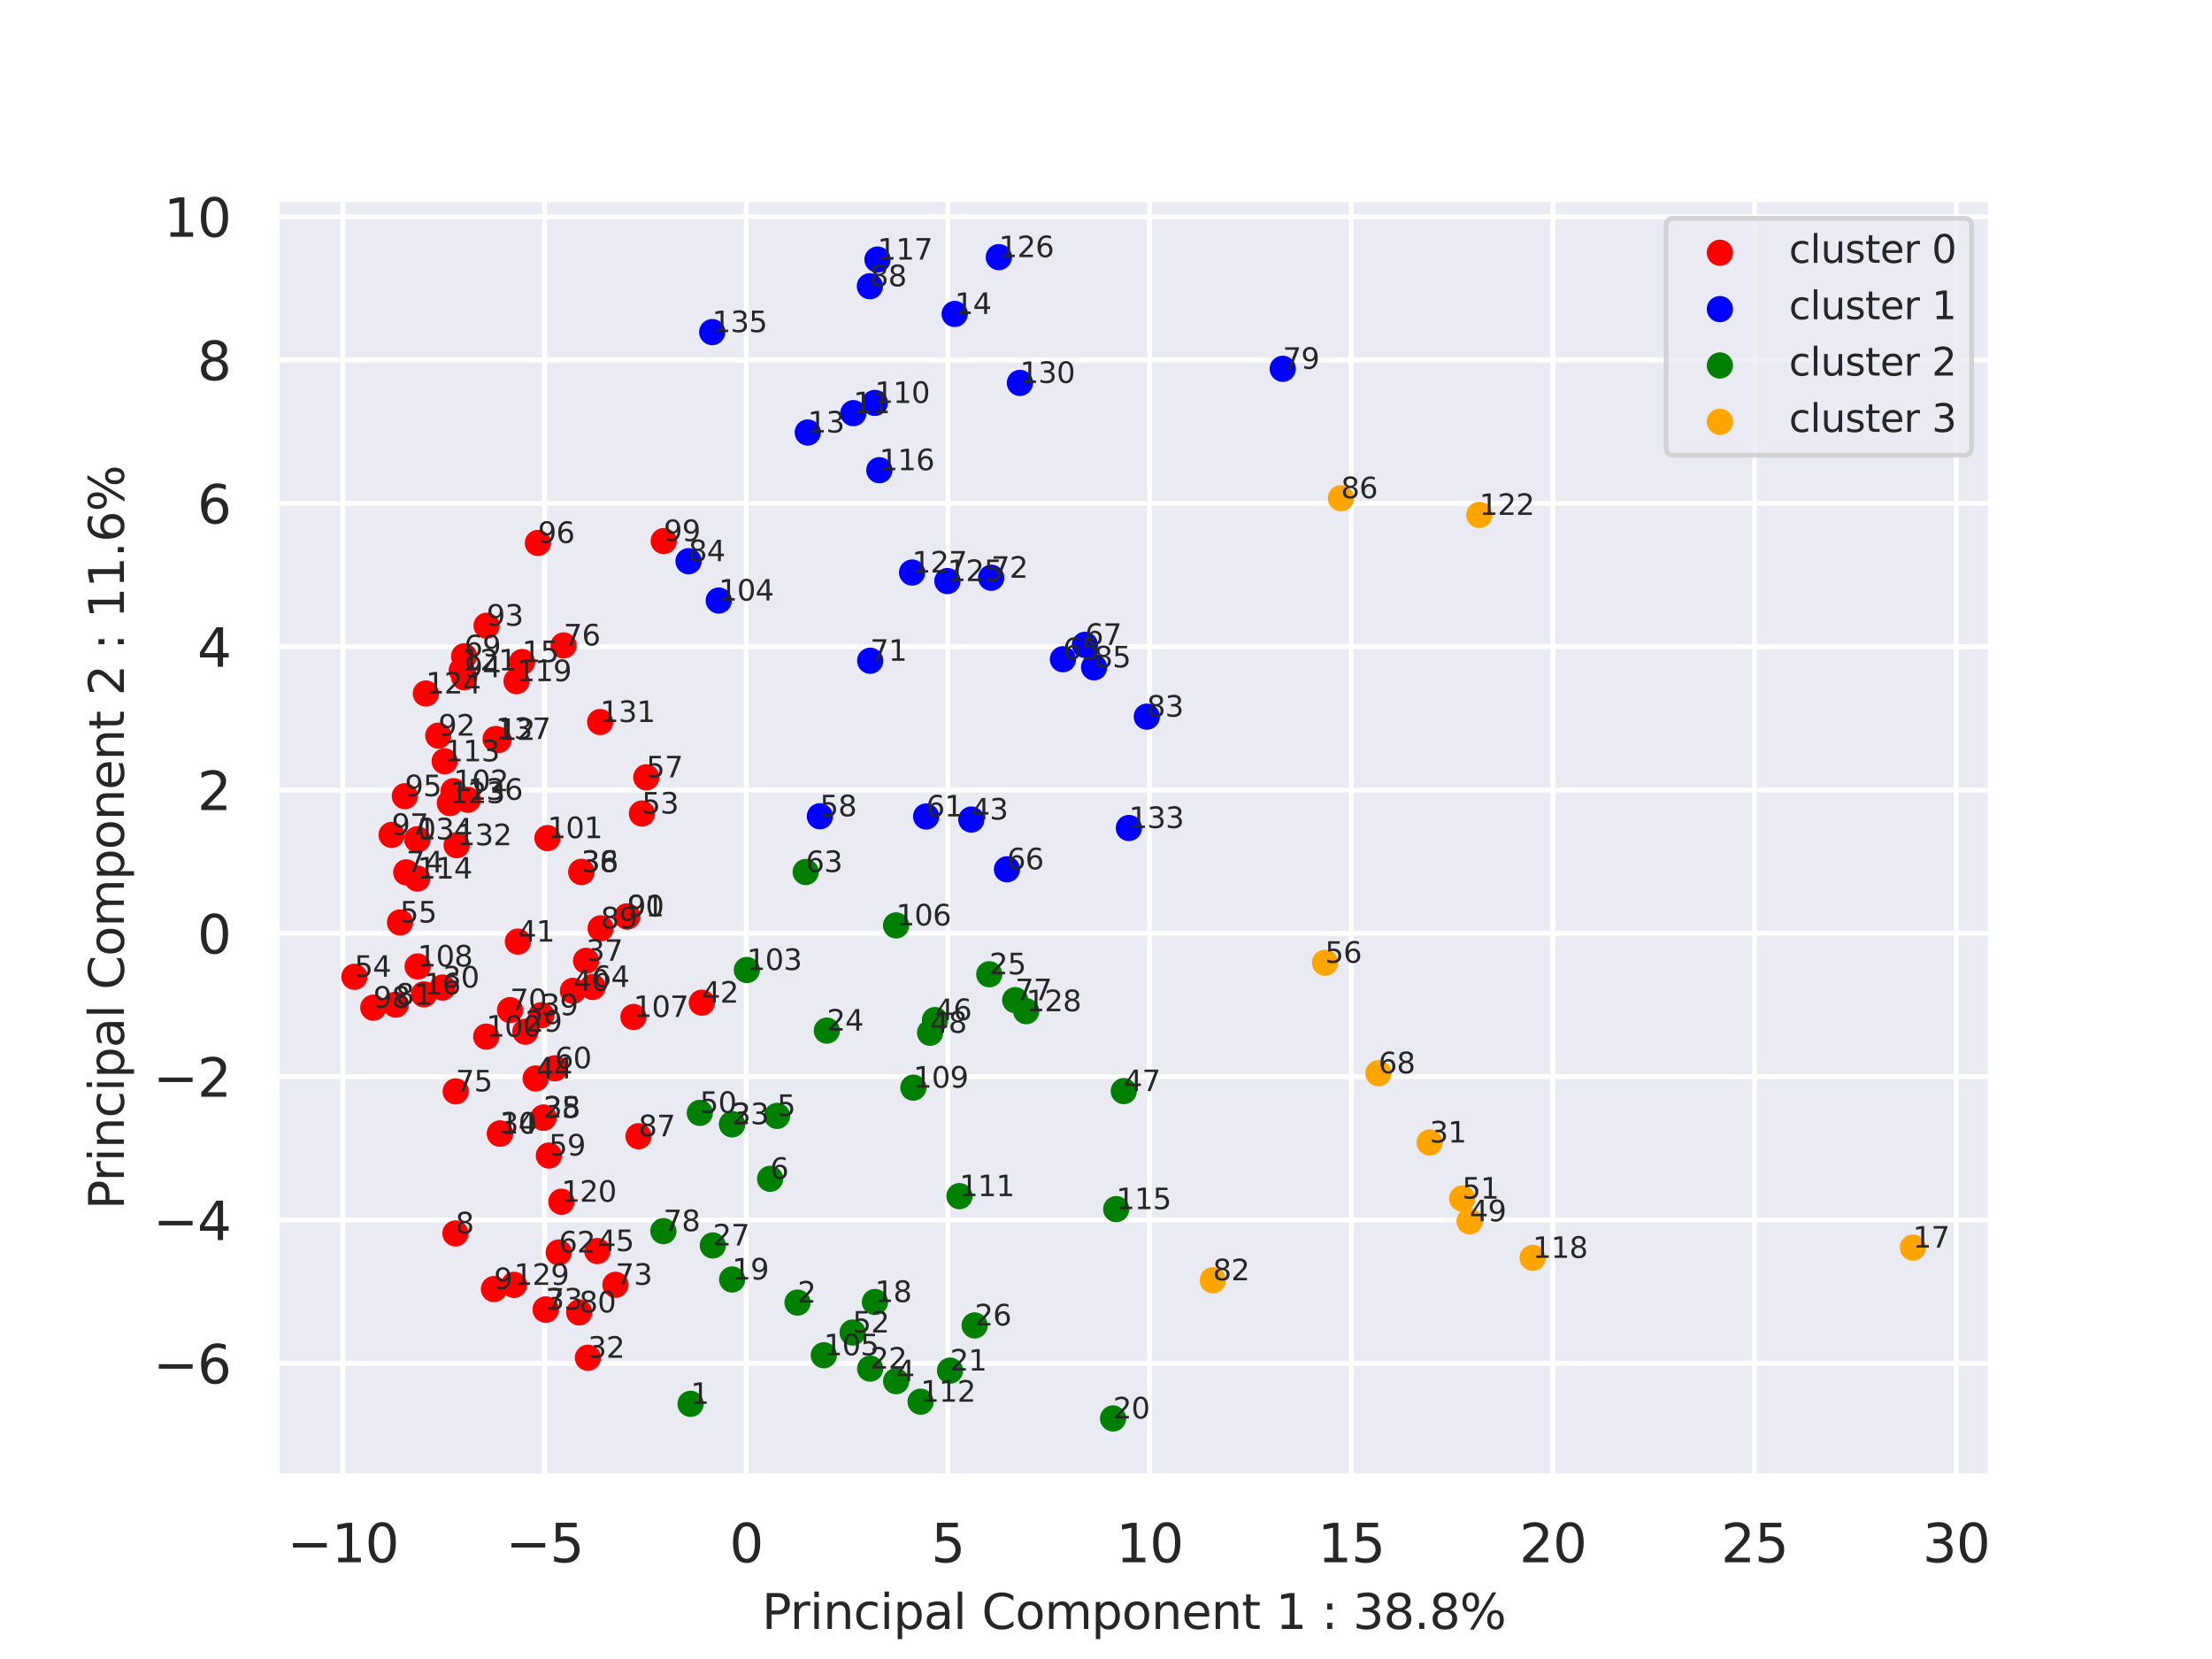 <?xml version="1.0" encoding="utf-8" standalone="no"?>
<!DOCTYPE svg PUBLIC "-//W3C//DTD SVG 1.1//EN"
  "http://www.w3.org/Graphics/SVG/1.1/DTD/svg11.dtd">
<svg xmlns:xlink="http://www.w3.org/1999/xlink" width="460.8pt" height="345.6pt" viewBox="0 0 460.8 345.6" xmlns="http://www.w3.org/2000/svg" version="1.1">
 <defs>
  <style type="text/css">*{stroke-linejoin: round; stroke-linecap: butt}</style>
 </defs>
 <g id="figure_1">
  <g id="patch_1">
   <path d="M 0 345.6 
L 460.8 345.6 
L 460.8 0 
L 0 0 
z
" style="fill: #ffffff"/>
  </g>
  <g id="axes_1">
   <g id="patch_2">
    <path d="M 57.6 307.584 
L 414.72 307.584 
L 414.72 41.472 
L 57.6 41.472 
z
" style="fill: #eaeaf2"/>
   </g>
   <g id="matplotlib.axis_1">
    <g id="xtick_1">
     <g id="line2d_1">
      <path d="M 71.438 307.584 
L 71.438 41.472 
" clip-path="url(#pa70408f502)" style="fill: none; stroke: #ffffff; stroke-linecap: round"/>
     </g>
     <g id="text_1">
      <!-- −10 -->
      <g style="fill: #262626" transform="translate(59.831 325.442)scale(0.11 -0.11)">
       <defs>
        <path id="DejaVuSans-2212" d="M 678 2272 
L 4684 2272 
L 4684 1741 
L 678 1741 
L 678 2272 
z
" transform="scale(0.016)"/>
        <path id="DejaVuSans-31" d="M 794 531 
L 1825 531 
L 1825 4091 
L 703 3866 
L 703 4441 
L 1819 4666 
L 2450 4666 
L 2450 531 
L 3481 531 
L 3481 0 
L 794 0 
L 794 531 
z
" transform="scale(0.016)"/>
        <path id="DejaVuSans-30" d="M 2034 4250 
Q 1547 4250 1301 3770 
Q 1056 3291 1056 2328 
Q 1056 1369 1301 889 
Q 1547 409 2034 409 
Q 2525 409 2770 889 
Q 3016 1369 3016 2328 
Q 3016 3291 2770 3770 
Q 2525 4250 2034 4250 
z
M 2034 4750 
Q 2819 4750 3233 4129 
Q 3647 3509 3647 2328 
Q 3647 1150 3233 529 
Q 2819 -91 2034 -91 
Q 1250 -91 836 529 
Q 422 1150 422 2328 
Q 422 3509 836 4129 
Q 1250 4750 2034 4750 
z
" transform="scale(0.016)"/>
       </defs>
       <use xlink:href="#DejaVuSans-2212"/>
       <use xlink:href="#DejaVuSans-31" x="83.789"/>
       <use xlink:href="#DejaVuSans-30" x="147.412"/>
      </g>
     </g>
    </g>
    <g id="xtick_2">
     <g id="line2d_2">
      <path d="M 113.447 307.584 
L 113.447 41.472 
" clip-path="url(#pa70408f502)" style="fill: none; stroke: #ffffff; stroke-linecap: round"/>
     </g>
     <g id="text_2">
      <!-- −5 -->
      <g style="fill: #262626" transform="translate(105.339 325.442)scale(0.11 -0.11)">
       <defs>
        <path id="DejaVuSans-35" d="M 691 4666 
L 3169 4666 
L 3169 4134 
L 1269 4134 
L 1269 2991 
Q 1406 3038 1543 3061 
Q 1681 3084 1819 3084 
Q 2600 3084 3056 2656 
Q 3513 2228 3513 1497 
Q 3513 744 3044 326 
Q 2575 -91 1722 -91 
Q 1428 -91 1123 -41 
Q 819 9 494 109 
L 494 744 
Q 775 591 1075 516 
Q 1375 441 1709 441 
Q 2250 441 2565 725 
Q 2881 1009 2881 1497 
Q 2881 1984 2565 2268 
Q 2250 2553 1709 2553 
Q 1456 2553 1204 2497 
Q 953 2441 691 2322 
L 691 4666 
z
" transform="scale(0.016)"/>
       </defs>
       <use xlink:href="#DejaVuSans-2212"/>
       <use xlink:href="#DejaVuSans-35" x="83.789"/>
      </g>
     </g>
    </g>
    <g id="xtick_3">
     <g id="line2d_3">
      <path d="M 155.456 307.584 
L 155.456 41.472 
" clip-path="url(#pa70408f502)" style="fill: none; stroke: #ffffff; stroke-linecap: round"/>
     </g>
     <g id="text_3">
      <!-- 0 -->
      <g style="fill: #262626" transform="translate(151.957 325.442)scale(0.11 -0.11)">
       <use xlink:href="#DejaVuSans-30"/>
      </g>
     </g>
    </g>
    <g id="xtick_4">
     <g id="line2d_4">
      <path d="M 197.465 307.584 
L 197.465 41.472 
" clip-path="url(#pa70408f502)" style="fill: none; stroke: #ffffff; stroke-linecap: round"/>
     </g>
     <g id="text_4">
      <!-- 5 -->
      <g style="fill: #262626" transform="translate(193.966 325.442)scale(0.11 -0.11)">
       <use xlink:href="#DejaVuSans-35"/>
      </g>
     </g>
    </g>
    <g id="xtick_5">
     <g id="line2d_5">
      <path d="M 239.475 307.584 
L 239.475 41.472 
" clip-path="url(#pa70408f502)" style="fill: none; stroke: #ffffff; stroke-linecap: round"/>
     </g>
     <g id="text_5">
      <!-- 10 -->
      <g style="fill: #262626" transform="translate(232.476 325.442)scale(0.11 -0.11)">
       <use xlink:href="#DejaVuSans-31"/>
       <use xlink:href="#DejaVuSans-30" x="63.623"/>
      </g>
     </g>
    </g>
    <g id="xtick_6">
     <g id="line2d_6">
      <path d="M 281.484 307.584 
L 281.484 41.472 
" clip-path="url(#pa70408f502)" style="fill: none; stroke: #ffffff; stroke-linecap: round"/>
     </g>
     <g id="text_6">
      <!-- 15 -->
      <g style="fill: #262626" transform="translate(274.485 325.442)scale(0.11 -0.11)">
       <use xlink:href="#DejaVuSans-31"/>
       <use xlink:href="#DejaVuSans-35" x="63.623"/>
      </g>
     </g>
    </g>
    <g id="xtick_7">
     <g id="line2d_7">
      <path d="M 323.493 307.584 
L 323.493 41.472 
" clip-path="url(#pa70408f502)" style="fill: none; stroke: #ffffff; stroke-linecap: round"/>
     </g>
     <g id="text_7">
      <!-- 20 -->
      <g style="fill: #262626" transform="translate(316.494 325.442)scale(0.11 -0.11)">
       <defs>
        <path id="DejaVuSans-32" d="M 1228 531 
L 3431 531 
L 3431 0 
L 469 0 
L 469 531 
Q 828 903 1448 1529 
Q 2069 2156 2228 2338 
Q 2531 2678 2651 2914 
Q 2772 3150 2772 3378 
Q 2772 3750 2511 3984 
Q 2250 4219 1831 4219 
Q 1534 4219 1204 4116 
Q 875 4013 500 3803 
L 500 4441 
Q 881 4594 1212 4672 
Q 1544 4750 1819 4750 
Q 2544 4750 2975 4387 
Q 3406 4025 3406 3419 
Q 3406 3131 3298 2873 
Q 3191 2616 2906 2266 
Q 2828 2175 2409 1742 
Q 1991 1309 1228 531 
z
" transform="scale(0.016)"/>
       </defs>
       <use xlink:href="#DejaVuSans-32"/>
       <use xlink:href="#DejaVuSans-30" x="63.623"/>
      </g>
     </g>
    </g>
    <g id="xtick_8">
     <g id="line2d_8">
      <path d="M 365.502 307.584 
L 365.502 41.472 
" clip-path="url(#pa70408f502)" style="fill: none; stroke: #ffffff; stroke-linecap: round"/>
     </g>
     <g id="text_8">
      <!-- 25 -->
      <g style="fill: #262626" transform="translate(358.503 325.442)scale(0.11 -0.11)">
       <use xlink:href="#DejaVuSans-32"/>
       <use xlink:href="#DejaVuSans-35" x="63.623"/>
      </g>
     </g>
    </g>
    <g id="xtick_9">
     <g id="line2d_9">
      <path d="M 407.511 307.584 
L 407.511 41.472 
" clip-path="url(#pa70408f502)" style="fill: none; stroke: #ffffff; stroke-linecap: round"/>
     </g>
     <g id="text_9">
      <!-- 30 -->
      <g style="fill: #262626" transform="translate(400.512 325.442)scale(0.11 -0.11)">
       <defs>
        <path id="DejaVuSans-33" d="M 2597 2516 
Q 3050 2419 3304 2112 
Q 3559 1806 3559 1356 
Q 3559 666 3084 287 
Q 2609 -91 1734 -91 
Q 1441 -91 1130 -33 
Q 819 25 488 141 
L 488 750 
Q 750 597 1062 519 
Q 1375 441 1716 441 
Q 2309 441 2620 675 
Q 2931 909 2931 1356 
Q 2931 1769 2642 2001 
Q 2353 2234 1838 2234 
L 1294 2234 
L 1294 2753 
L 1863 2753 
Q 2328 2753 2575 2939 
Q 2822 3125 2822 3475 
Q 2822 3834 2567 4026 
Q 2313 4219 1838 4219 
Q 1578 4219 1281 4162 
Q 984 4106 628 3988 
L 628 4550 
Q 988 4650 1302 4700 
Q 1616 4750 1894 4750 
Q 2613 4750 3031 4423 
Q 3450 4097 3450 3541 
Q 3450 3153 3228 2886 
Q 3006 2619 2597 2516 
z
" transform="scale(0.016)"/>
       </defs>
       <use xlink:href="#DejaVuSans-33"/>
       <use xlink:href="#DejaVuSans-30" x="63.623"/>
      </g>
     </g>
    </g>
    <g id="text_10">
     <!-- Principal Component 1 : 38.8% -->
     <g style="fill: #262626" transform="translate(158.719 339.328)scale(0.1 -0.1)">
      <defs>
       <path id="DejaVuSans-50" d="M 1259 4147 
L 1259 2394 
L 2053 2394 
Q 2494 2394 2734 2622 
Q 2975 2850 2975 3272 
Q 2975 3691 2734 3919 
Q 2494 4147 2053 4147 
L 1259 4147 
z
M 628 4666 
L 2053 4666 
Q 2838 4666 3239 4311 
Q 3641 3956 3641 3272 
Q 3641 2581 3239 2228 
Q 2838 1875 2053 1875 
L 1259 1875 
L 1259 0 
L 628 0 
L 628 4666 
z
" transform="scale(0.016)"/>
       <path id="DejaVuSans-72" d="M 2631 2963 
Q 2534 3019 2420 3045 
Q 2306 3072 2169 3072 
Q 1681 3072 1420 2755 
Q 1159 2438 1159 1844 
L 1159 0 
L 581 0 
L 581 3500 
L 1159 3500 
L 1159 2956 
Q 1341 3275 1631 3429 
Q 1922 3584 2338 3584 
Q 2397 3584 2469 3576 
Q 2541 3569 2628 3553 
L 2631 2963 
z
" transform="scale(0.016)"/>
       <path id="DejaVuSans-69" d="M 603 3500 
L 1178 3500 
L 1178 0 
L 603 0 
L 603 3500 
z
M 603 4863 
L 1178 4863 
L 1178 4134 
L 603 4134 
L 603 4863 
z
" transform="scale(0.016)"/>
       <path id="DejaVuSans-6e" d="M 3513 2113 
L 3513 0 
L 2938 0 
L 2938 2094 
Q 2938 2591 2744 2837 
Q 2550 3084 2163 3084 
Q 1697 3084 1428 2787 
Q 1159 2491 1159 1978 
L 1159 0 
L 581 0 
L 581 3500 
L 1159 3500 
L 1159 2956 
Q 1366 3272 1645 3428 
Q 1925 3584 2291 3584 
Q 2894 3584 3203 3211 
Q 3513 2838 3513 2113 
z
" transform="scale(0.016)"/>
       <path id="DejaVuSans-63" d="M 3122 3366 
L 3122 2828 
Q 2878 2963 2633 3030 
Q 2388 3097 2138 3097 
Q 1578 3097 1268 2742 
Q 959 2388 959 1747 
Q 959 1106 1268 751 
Q 1578 397 2138 397 
Q 2388 397 2633 464 
Q 2878 531 3122 666 
L 3122 134 
Q 2881 22 2623 -34 
Q 2366 -91 2075 -91 
Q 1284 -91 818 406 
Q 353 903 353 1747 
Q 353 2603 823 3093 
Q 1294 3584 2113 3584 
Q 2378 3584 2631 3529 
Q 2884 3475 3122 3366 
z
" transform="scale(0.016)"/>
       <path id="DejaVuSans-70" d="M 1159 525 
L 1159 -1331 
L 581 -1331 
L 581 3500 
L 1159 3500 
L 1159 2969 
Q 1341 3281 1617 3432 
Q 1894 3584 2278 3584 
Q 2916 3584 3314 3078 
Q 3713 2572 3713 1747 
Q 3713 922 3314 415 
Q 2916 -91 2278 -91 
Q 1894 -91 1617 61 
Q 1341 213 1159 525 
z
M 3116 1747 
Q 3116 2381 2855 2742 
Q 2594 3103 2138 3103 
Q 1681 3103 1420 2742 
Q 1159 2381 1159 1747 
Q 1159 1113 1420 752 
Q 1681 391 2138 391 
Q 2594 391 2855 752 
Q 3116 1113 3116 1747 
z
" transform="scale(0.016)"/>
       <path id="DejaVuSans-61" d="M 2194 1759 
Q 1497 1759 1228 1600 
Q 959 1441 959 1056 
Q 959 750 1161 570 
Q 1363 391 1709 391 
Q 2188 391 2477 730 
Q 2766 1069 2766 1631 
L 2766 1759 
L 2194 1759 
z
M 3341 1997 
L 3341 0 
L 2766 0 
L 2766 531 
Q 2569 213 2275 61 
Q 1981 -91 1556 -91 
Q 1019 -91 701 211 
Q 384 513 384 1019 
Q 384 1609 779 1909 
Q 1175 2209 1959 2209 
L 2766 2209 
L 2766 2266 
Q 2766 2663 2505 2880 
Q 2244 3097 1772 3097 
Q 1472 3097 1187 3025 
Q 903 2953 641 2809 
L 641 3341 
Q 956 3463 1253 3523 
Q 1550 3584 1831 3584 
Q 2591 3584 2966 3190 
Q 3341 2797 3341 1997 
z
" transform="scale(0.016)"/>
       <path id="DejaVuSans-6c" d="M 603 4863 
L 1178 4863 
L 1178 0 
L 603 0 
L 603 4863 
z
" transform="scale(0.016)"/>
       <path id="DejaVuSans-20" transform="scale(0.016)"/>
       <path id="DejaVuSans-43" d="M 4122 4306 
L 4122 3641 
Q 3803 3938 3442 4084 
Q 3081 4231 2675 4231 
Q 1875 4231 1450 3742 
Q 1025 3253 1025 2328 
Q 1025 1406 1450 917 
Q 1875 428 2675 428 
Q 3081 428 3442 575 
Q 3803 722 4122 1019 
L 4122 359 
Q 3791 134 3420 21 
Q 3050 -91 2638 -91 
Q 1578 -91 968 557 
Q 359 1206 359 2328 
Q 359 3453 968 4101 
Q 1578 4750 2638 4750 
Q 3056 4750 3426 4639 
Q 3797 4528 4122 4306 
z
" transform="scale(0.016)"/>
       <path id="DejaVuSans-6f" d="M 1959 3097 
Q 1497 3097 1228 2736 
Q 959 2375 959 1747 
Q 959 1119 1226 758 
Q 1494 397 1959 397 
Q 2419 397 2687 759 
Q 2956 1122 2956 1747 
Q 2956 2369 2687 2733 
Q 2419 3097 1959 3097 
z
M 1959 3584 
Q 2709 3584 3137 3096 
Q 3566 2609 3566 1747 
Q 3566 888 3137 398 
Q 2709 -91 1959 -91 
Q 1206 -91 779 398 
Q 353 888 353 1747 
Q 353 2609 779 3096 
Q 1206 3584 1959 3584 
z
" transform="scale(0.016)"/>
       <path id="DejaVuSans-6d" d="M 3328 2828 
Q 3544 3216 3844 3400 
Q 4144 3584 4550 3584 
Q 5097 3584 5394 3201 
Q 5691 2819 5691 2113 
L 5691 0 
L 5113 0 
L 5113 2094 
Q 5113 2597 4934 2840 
Q 4756 3084 4391 3084 
Q 3944 3084 3684 2787 
Q 3425 2491 3425 1978 
L 3425 0 
L 2847 0 
L 2847 2094 
Q 2847 2600 2669 2842 
Q 2491 3084 2119 3084 
Q 1678 3084 1418 2786 
Q 1159 2488 1159 1978 
L 1159 0 
L 581 0 
L 581 3500 
L 1159 3500 
L 1159 2956 
Q 1356 3278 1631 3431 
Q 1906 3584 2284 3584 
Q 2666 3584 2933 3390 
Q 3200 3197 3328 2828 
z
" transform="scale(0.016)"/>
       <path id="DejaVuSans-65" d="M 3597 1894 
L 3597 1613 
L 953 1613 
Q 991 1019 1311 708 
Q 1631 397 2203 397 
Q 2534 397 2845 478 
Q 3156 559 3463 722 
L 3463 178 
Q 3153 47 2828 -22 
Q 2503 -91 2169 -91 
Q 1331 -91 842 396 
Q 353 884 353 1716 
Q 353 2575 817 3079 
Q 1281 3584 2069 3584 
Q 2775 3584 3186 3129 
Q 3597 2675 3597 1894 
z
M 3022 2063 
Q 3016 2534 2758 2815 
Q 2500 3097 2075 3097 
Q 1594 3097 1305 2825 
Q 1016 2553 972 2059 
L 3022 2063 
z
" transform="scale(0.016)"/>
       <path id="DejaVuSans-74" d="M 1172 4494 
L 1172 3500 
L 2356 3500 
L 2356 3053 
L 1172 3053 
L 1172 1153 
Q 1172 725 1289 603 
Q 1406 481 1766 481 
L 2356 481 
L 2356 0 
L 1766 0 
Q 1100 0 847 248 
Q 594 497 594 1153 
L 594 3053 
L 172 3053 
L 172 3500 
L 594 3500 
L 594 4494 
L 1172 4494 
z
" transform="scale(0.016)"/>
       <path id="DejaVuSans-3a" d="M 750 794 
L 1409 794 
L 1409 0 
L 750 0 
L 750 794 
z
M 750 3309 
L 1409 3309 
L 1409 2516 
L 750 2516 
L 750 3309 
z
" transform="scale(0.016)"/>
       <path id="DejaVuSans-38" d="M 2034 2216 
Q 1584 2216 1326 1975 
Q 1069 1734 1069 1313 
Q 1069 891 1326 650 
Q 1584 409 2034 409 
Q 2484 409 2743 651 
Q 3003 894 3003 1313 
Q 3003 1734 2745 1975 
Q 2488 2216 2034 2216 
z
M 1403 2484 
Q 997 2584 770 2862 
Q 544 3141 544 3541 
Q 544 4100 942 4425 
Q 1341 4750 2034 4750 
Q 2731 4750 3128 4425 
Q 3525 4100 3525 3541 
Q 3525 3141 3298 2862 
Q 3072 2584 2669 2484 
Q 3125 2378 3379 2068 
Q 3634 1759 3634 1313 
Q 3634 634 3220 271 
Q 2806 -91 2034 -91 
Q 1263 -91 848 271 
Q 434 634 434 1313 
Q 434 1759 690 2068 
Q 947 2378 1403 2484 
z
M 1172 3481 
Q 1172 3119 1398 2916 
Q 1625 2713 2034 2713 
Q 2441 2713 2670 2916 
Q 2900 3119 2900 3481 
Q 2900 3844 2670 4047 
Q 2441 4250 2034 4250 
Q 1625 4250 1398 4047 
Q 1172 3844 1172 3481 
z
" transform="scale(0.016)"/>
       <path id="DejaVuSans-2e" d="M 684 794 
L 1344 794 
L 1344 0 
L 684 0 
L 684 794 
z
" transform="scale(0.016)"/>
       <path id="DejaVuSans-25" d="M 4653 2053 
Q 4381 2053 4226 1822 
Q 4072 1591 4072 1178 
Q 4072 772 4226 539 
Q 4381 306 4653 306 
Q 4919 306 5073 539 
Q 5228 772 5228 1178 
Q 5228 1588 5073 1820 
Q 4919 2053 4653 2053 
z
M 4653 2450 
Q 5147 2450 5437 2106 
Q 5728 1763 5728 1178 
Q 5728 594 5436 251 
Q 5144 -91 4653 -91 
Q 4153 -91 3862 251 
Q 3572 594 3572 1178 
Q 3572 1766 3864 2108 
Q 4156 2450 4653 2450 
z
M 1428 4353 
Q 1159 4353 1004 4120 
Q 850 3888 850 3481 
Q 850 3069 1003 2837 
Q 1156 2606 1428 2606 
Q 1700 2606 1854 2837 
Q 2009 3069 2009 3481 
Q 2009 3884 1853 4118 
Q 1697 4353 1428 4353 
z
M 4250 4750 
L 4750 4750 
L 1831 -91 
L 1331 -91 
L 4250 4750 
z
M 1428 4750 
Q 1922 4750 2215 4408 
Q 2509 4066 2509 3481 
Q 2509 2891 2217 2550 
Q 1925 2209 1428 2209 
Q 931 2209 642 2551 
Q 353 2894 353 3481 
Q 353 4063 643 4406 
Q 934 4750 1428 4750 
z
" transform="scale(0.016)"/>
      </defs>
      <use xlink:href="#DejaVuSans-50"/>
      <use xlink:href="#DejaVuSans-72" x="58.553"/>
      <use xlink:href="#DejaVuSans-69" x="99.666"/>
      <use xlink:href="#DejaVuSans-6e" x="127.449"/>
      <use xlink:href="#DejaVuSans-63" x="190.828"/>
      <use xlink:href="#DejaVuSans-69" x="245.809"/>
      <use xlink:href="#DejaVuSans-70" x="273.592"/>
      <use xlink:href="#DejaVuSans-61" x="337.068"/>
      <use xlink:href="#DejaVuSans-6c" x="398.348"/>
      <use xlink:href="#DejaVuSans-20" x="426.131"/>
      <use xlink:href="#DejaVuSans-43" x="457.918"/>
      <use xlink:href="#DejaVuSans-6f" x="527.742"/>
      <use xlink:href="#DejaVuSans-6d" x="588.924"/>
      <use xlink:href="#DejaVuSans-70" x="686.336"/>
      <use xlink:href="#DejaVuSans-6f" x="749.812"/>
      <use xlink:href="#DejaVuSans-6e" x="810.994"/>
      <use xlink:href="#DejaVuSans-65" x="874.373"/>
      <use xlink:href="#DejaVuSans-6e" x="935.896"/>
      <use xlink:href="#DejaVuSans-74" x="999.275"/>
      <use xlink:href="#DejaVuSans-20" x="1038.484"/>
      <use xlink:href="#DejaVuSans-31" x="1070.271"/>
      <use xlink:href="#DejaVuSans-20" x="1133.895"/>
      <use xlink:href="#DejaVuSans-3a" x="1165.682"/>
      <use xlink:href="#DejaVuSans-20" x="1199.373"/>
      <use xlink:href="#DejaVuSans-33" x="1231.16"/>
      <use xlink:href="#DejaVuSans-38" x="1294.783"/>
      <use xlink:href="#DejaVuSans-2e" x="1358.406"/>
      <use xlink:href="#DejaVuSans-38" x="1390.193"/>
      <use xlink:href="#DejaVuSans-25" x="1453.816"/>
     </g>
    </g>
   </g>
   <g id="matplotlib.axis_2">
    <g id="ytick_1">
     <g id="line2d_10">
      <path d="M 57.6 284.008 
L 414.72 284.008 
" clip-path="url(#pa70408f502)" style="fill: none; stroke: #ffffff; stroke-linecap: round"/>
     </g>
     <g id="text_11">
      <!-- −6 -->
      <g style="fill: #262626" transform="translate(31.884 288.187)scale(0.11 -0.11)">
       <defs>
        <path id="DejaVuSans-36" d="M 2113 2584 
Q 1688 2584 1439 2293 
Q 1191 2003 1191 1497 
Q 1191 994 1439 701 
Q 1688 409 2113 409 
Q 2538 409 2786 701 
Q 3034 994 3034 1497 
Q 3034 2003 2786 2293 
Q 2538 2584 2113 2584 
z
M 3366 4563 
L 3366 3988 
Q 3128 4100 2886 4159 
Q 2644 4219 2406 4219 
Q 1781 4219 1451 3797 
Q 1122 3375 1075 2522 
Q 1259 2794 1537 2939 
Q 1816 3084 2150 3084 
Q 2853 3084 3261 2657 
Q 3669 2231 3669 1497 
Q 3669 778 3244 343 
Q 2819 -91 2113 -91 
Q 1303 -91 875 529 
Q 447 1150 447 2328 
Q 447 3434 972 4092 
Q 1497 4750 2381 4750 
Q 2619 4750 2861 4703 
Q 3103 4656 3366 4563 
z
" transform="scale(0.016)"/>
       </defs>
       <use xlink:href="#DejaVuSans-2212"/>
       <use xlink:href="#DejaVuSans-36" x="83.789"/>
      </g>
     </g>
    </g>
    <g id="ytick_2">
     <g id="line2d_11">
      <path d="M 57.6 254.15 
L 414.72 254.15 
" clip-path="url(#pa70408f502)" style="fill: none; stroke: #ffffff; stroke-linecap: round"/>
     </g>
     <g id="text_12">
      <!-- −4 -->
      <g style="fill: #262626" transform="translate(31.884 258.329)scale(0.11 -0.11)">
       <defs>
        <path id="DejaVuSans-34" d="M 2419 4116 
L 825 1625 
L 2419 1625 
L 2419 4116 
z
M 2253 4666 
L 3047 4666 
L 3047 1625 
L 3713 1625 
L 3713 1100 
L 3047 1100 
L 3047 0 
L 2419 0 
L 2419 1100 
L 313 1100 
L 313 1709 
L 2253 4666 
z
" transform="scale(0.016)"/>
       </defs>
       <use xlink:href="#DejaVuSans-2212"/>
       <use xlink:href="#DejaVuSans-34" x="83.789"/>
      </g>
     </g>
    </g>
    <g id="ytick_3">
     <g id="line2d_12">
      <path d="M 57.6 224.293 
L 414.72 224.293 
" clip-path="url(#pa70408f502)" style="fill: none; stroke: #ffffff; stroke-linecap: round"/>
     </g>
     <g id="text_13">
      <!-- −2 -->
      <g style="fill: #262626" transform="translate(31.884 228.472)scale(0.11 -0.11)">
       <use xlink:href="#DejaVuSans-2212"/>
       <use xlink:href="#DejaVuSans-32" x="83.789"/>
      </g>
     </g>
    </g>
    <g id="ytick_4">
     <g id="line2d_13">
      <path d="M 57.6 194.435 
L 414.72 194.435 
" clip-path="url(#pa70408f502)" style="fill: none; stroke: #ffffff; stroke-linecap: round"/>
     </g>
     <g id="text_14">
      <!-- 0 -->
      <g style="fill: #262626" transform="translate(41.101 198.615)scale(0.11 -0.11)">
       <use xlink:href="#DejaVuSans-30"/>
      </g>
     </g>
    </g>
    <g id="ytick_5">
     <g id="line2d_14">
      <path d="M 57.6 164.578 
L 414.72 164.578 
" clip-path="url(#pa70408f502)" style="fill: none; stroke: #ffffff; stroke-linecap: round"/>
     </g>
     <g id="text_15">
      <!-- 2 -->
      <g style="fill: #262626" transform="translate(41.101 168.757)scale(0.11 -0.11)">
       <use xlink:href="#DejaVuSans-32"/>
      </g>
     </g>
    </g>
    <g id="ytick_6">
     <g id="line2d_15">
      <path d="M 57.6 134.721 
L 414.72 134.721 
" clip-path="url(#pa70408f502)" style="fill: none; stroke: #ffffff; stroke-linecap: round"/>
     </g>
     <g id="text_16">
      <!-- 4 -->
      <g style="fill: #262626" transform="translate(41.101 138.9)scale(0.11 -0.11)">
       <use xlink:href="#DejaVuSans-34"/>
      </g>
     </g>
    </g>
    <g id="ytick_7">
     <g id="line2d_16">
      <path d="M 57.6 104.863 
L 414.72 104.863 
" clip-path="url(#pa70408f502)" style="fill: none; stroke: #ffffff; stroke-linecap: round"/>
     </g>
     <g id="text_17">
      <!-- 6 -->
      <g style="fill: #262626" transform="translate(41.101 109.042)scale(0.11 -0.11)">
       <use xlink:href="#DejaVuSans-36"/>
      </g>
     </g>
    </g>
    <g id="ytick_8">
     <g id="line2d_17">
      <path d="M 57.6 75.006 
L 414.72 75.006 
" clip-path="url(#pa70408f502)" style="fill: none; stroke: #ffffff; stroke-linecap: round"/>
     </g>
     <g id="text_18">
      <!-- 8 -->
      <g style="fill: #262626" transform="translate(41.101 79.185)scale(0.11 -0.11)">
       <use xlink:href="#DejaVuSans-38"/>
      </g>
     </g>
    </g>
    <g id="ytick_9">
     <g id="line2d_18">
      <path d="M 57.6 45.148 
L 414.72 45.148 
" clip-path="url(#pa70408f502)" style="fill: none; stroke: #ffffff; stroke-linecap: round"/>
     </g>
     <g id="text_19">
      <!-- 10 -->
      <g style="fill: #262626" transform="translate(34.102 49.327)scale(0.11 -0.11)">
       <use xlink:href="#DejaVuSans-31"/>
       <use xlink:href="#DejaVuSans-30" x="63.623"/>
      </g>
     </g>
    </g>
    <g id="text_20">
     <!-- Principal Component 2 : 11.6% -->
     <g style="fill: #262626" transform="translate(25.804 251.969)rotate(-90)scale(0.1 -0.1)">
      <use xlink:href="#DejaVuSans-50"/>
      <use xlink:href="#DejaVuSans-72" x="58.553"/>
      <use xlink:href="#DejaVuSans-69" x="99.666"/>
      <use xlink:href="#DejaVuSans-6e" x="127.449"/>
      <use xlink:href="#DejaVuSans-63" x="190.828"/>
      <use xlink:href="#DejaVuSans-69" x="245.809"/>
      <use xlink:href="#DejaVuSans-70" x="273.592"/>
      <use xlink:href="#DejaVuSans-61" x="337.068"/>
      <use xlink:href="#DejaVuSans-6c" x="398.348"/>
      <use xlink:href="#DejaVuSans-20" x="426.131"/>
      <use xlink:href="#DejaVuSans-43" x="457.918"/>
      <use xlink:href="#DejaVuSans-6f" x="527.742"/>
      <use xlink:href="#DejaVuSans-6d" x="588.924"/>
      <use xlink:href="#DejaVuSans-70" x="686.336"/>
      <use xlink:href="#DejaVuSans-6f" x="749.812"/>
      <use xlink:href="#DejaVuSans-6e" x="810.994"/>
      <use xlink:href="#DejaVuSans-65" x="874.373"/>
      <use xlink:href="#DejaVuSans-6e" x="935.896"/>
      <use xlink:href="#DejaVuSans-74" x="999.275"/>
      <use xlink:href="#DejaVuSans-20" x="1038.484"/>
      <use xlink:href="#DejaVuSans-32" x="1070.271"/>
      <use xlink:href="#DejaVuSans-20" x="1133.895"/>
      <use xlink:href="#DejaVuSans-3a" x="1165.682"/>
      <use xlink:href="#DejaVuSans-20" x="1199.373"/>
      <use xlink:href="#DejaVuSans-31" x="1231.16"/>
      <use xlink:href="#DejaVuSans-31" x="1294.783"/>
      <use xlink:href="#DejaVuSans-2e" x="1358.406"/>
      <use xlink:href="#DejaVuSans-36" x="1390.193"/>
      <use xlink:href="#DejaVuSans-25" x="1453.816"/>
     </g>
    </g>
   </g>
   <g id="PathCollection_1">
    <defs>
     <path id="m46f162270e" d="M 0 2.236 
C 0.593 2.236 1.162 2 1.581 1.581 
C 2 1.162 2.236 0.593 2.236 0 
C 2.236 -0.593 2 -1.162 1.581 -1.581 
C 1.162 -2 0.593 -2.236 0 -2.236 
C -0.593 -2.236 -1.162 -2 -1.581 -1.581 
C -2 -1.162 -2.236 -0.593 -2.236 0 
C -2.236 0.593 -2 1.162 -1.581 1.581 
C -1.162 2 -0.593 2.236 0 2.236 
z
" style="stroke: #ff0000"/>
    </defs>
    <g clip-path="url(#pa70408f502)">
     <use xlink:href="#m46f162270e" x="86.948" y="174.864" style="fill: #ff0000; stroke: #ff0000"/>
     <use xlink:href="#m46f162270e" x="113.683" y="272.811" style="fill: #ff0000; stroke: #ff0000"/>
     <use xlink:href="#m46f162270e" x="94.879" y="256.942" style="fill: #ff0000; stroke: #ff0000"/>
     <use xlink:href="#m46f162270e" x="102.903" y="268.542" style="fill: #ff0000; stroke: #ff0000"/>
     <use xlink:href="#m46f162270e" x="104.155" y="236.146" style="fill: #ff0000; stroke: #ff0000"/>
     <use xlink:href="#m46f162270e" x="103.844" y="154.143" style="fill: #ff0000; stroke: #ff0000"/>
     <use xlink:href="#m46f162270e" x="108.759" y="137.915" style="fill: #ff0000; stroke: #ff0000"/>
     <use xlink:href="#m46f162270e" x="88.301" y="207.14" style="fill: #ff0000; stroke: #ff0000"/>
     <use xlink:href="#m46f162270e" x="113.22" y="232.832" style="fill: #ff0000; stroke: #ff0000"/>
     <use xlink:href="#m46f162270e" x="109.44" y="214.918" style="fill: #ff0000; stroke: #ff0000"/>
     <use xlink:href="#m46f162270e" x="92.182" y="205.722" style="fill: #ff0000; stroke: #ff0000"/>
     <use xlink:href="#m46f162270e" x="122.471" y="282.843" style="fill: #ff0000; stroke: #ff0000"/>
     <use xlink:href="#m46f162270e" x="113.683" y="272.811" style="fill: #ff0000; stroke: #ff0000"/>
     <use xlink:href="#m46f162270e" x="104.155" y="236.146" style="fill: #ff0000; stroke: #ff0000"/>
     <use xlink:href="#m46f162270e" x="113.22" y="232.832" style="fill: #ff0000; stroke: #ff0000"/>
     <use xlink:href="#m46f162270e" x="121.11" y="181.642" style="fill: #ff0000; stroke: #ff0000"/>
     <use xlink:href="#m46f162270e" x="122.093" y="200.153" style="fill: #ff0000; stroke: #ff0000"/>
     <use xlink:href="#m46f162270e" x="121.11" y="181.642" style="fill: #ff0000; stroke: #ff0000"/>
     <use xlink:href="#m46f162270e" x="112.775" y="211.484" style="fill: #ff0000; stroke: #ff0000"/>
     <use xlink:href="#m46f162270e" x="119.354" y="206.408" style="fill: #ff0000; stroke: #ff0000"/>
     <use xlink:href="#m46f162270e" x="107.885" y="196.152" style="fill: #ff0000; stroke: #ff0000"/>
     <use xlink:href="#m46f162270e" x="146.198" y="208.872" style="fill: #ff0000; stroke: #ff0000"/>
     <use xlink:href="#m46f162270e" x="111.582" y="224.666" style="fill: #ff0000; stroke: #ff0000"/>
     <use xlink:href="#m46f162270e" x="124.437" y="260.614" style="fill: #ff0000; stroke: #ff0000"/>
     <use xlink:href="#m46f162270e" x="133.721" y="169.475" style="fill: #ff0000; stroke: #ff0000"/>
     <use xlink:href="#m46f162270e" x="73.833" y="203.482" style="fill: #ff0000; stroke: #ff0000"/>
     <use xlink:href="#m46f162270e" x="83.327" y="192.166" style="fill: #ff0000; stroke: #ff0000"/>
     <use xlink:href="#m46f162270e" x="134.628" y="161.936" style="fill: #ff0000; stroke: #ff0000"/>
     <use xlink:href="#m46f162270e" x="114.338" y="240.715" style="fill: #ff0000; stroke: #ff0000"/>
     <use xlink:href="#m46f162270e" x="115.573" y="222.546" style="fill: #ff0000; stroke: #ff0000"/>
     <use xlink:href="#m46f162270e" x="116.388" y="260.913" style="fill: #ff0000; stroke: #ff0000"/>
     <use xlink:href="#m46f162270e" x="123.471" y="205.602" style="fill: #ff0000; stroke: #ff0000"/>
     <use xlink:href="#m46f162270e" x="96.686" y="136.721" style="fill: #ff0000; stroke: #ff0000"/>
     <use xlink:href="#m46f162270e" x="106.255" y="210.424" style="fill: #ff0000; stroke: #ff0000"/>
     <use xlink:href="#m46f162270e" x="128.209" y="267.646" style="fill: #ff0000; stroke: #ff0000"/>
     <use xlink:href="#m46f162270e" x="84.629" y="181.731" style="fill: #ff0000; stroke: #ff0000"/>
     <use xlink:href="#m46f162270e" x="94.93" y="227.353" style="fill: #ff0000; stroke: #ff0000"/>
     <use xlink:href="#m46f162270e" x="117.405" y="134.452" style="fill: #ff0000; stroke: #ff0000"/>
     <use xlink:href="#m46f162270e" x="120.656" y="273.393" style="fill: #ff0000; stroke: #ff0000"/>
     <use xlink:href="#m46f162270e" x="82.428" y="209.29" style="fill: #ff0000; stroke: #ff0000"/>
     <use xlink:href="#m46f162270e" x="133.007" y="236.699" style="fill: #ff0000; stroke: #ff0000"/>
     <use xlink:href="#m46f162270e" x="125.126" y="193.39" style="fill: #ff0000; stroke: #ff0000"/>
     <use xlink:href="#m46f162270e" x="130.654" y="190.897" style="fill: #ff0000; stroke: #ff0000"/>
     <use xlink:href="#m46f162270e" x="130.654" y="190.897" style="fill: #ff0000; stroke: #ff0000"/>
     <use xlink:href="#m46f162270e" x="91.3" y="153.247" style="fill: #ff0000; stroke: #ff0000"/>
     <use xlink:href="#m46f162270e" x="101.365" y="130.346" style="fill: #ff0000; stroke: #ff0000"/>
     <use xlink:href="#m46f162270e" x="96.702" y="141.095" style="fill: #ff0000; stroke: #ff0000"/>
     <use xlink:href="#m46f162270e" x="84.335" y="165.862" style="fill: #ff0000; stroke: #ff0000"/>
     <use xlink:href="#m46f162270e" x="112.053" y="113.104" style="fill: #ff0000; stroke: #ff0000"/>
     <use xlink:href="#m46f162270e" x="81.579" y="173.923" style="fill: #ff0000; stroke: #ff0000"/>
     <use xlink:href="#m46f162270e" x="77.765" y="209.917" style="fill: #ff0000; stroke: #ff0000"/>
     <use xlink:href="#m46f162270e" x="138.266" y="112.716" style="fill: #ff0000; stroke: #ff0000"/>
     <use xlink:href="#m46f162270e" x="101.29" y="215.948" style="fill: #ff0000; stroke: #ff0000"/>
     <use xlink:href="#m46f162270e" x="114.044" y="174.595" style="fill: #ff0000; stroke: #ff0000"/>
     <use xlink:href="#m46f162270e" x="94.476" y="164.817" style="fill: #ff0000; stroke: #ff0000"/>
     <use xlink:href="#m46f162270e" x="131.956" y="211.857" style="fill: #ff0000; stroke: #ff0000"/>
     <use xlink:href="#m46f162270e" x="86.998" y="201.333" style="fill: #ff0000; stroke: #ff0000"/>
     <use xlink:href="#m46f162270e" x="92.628" y="158.592" style="fill: #ff0000; stroke: #ff0000"/>
     <use xlink:href="#m46f162270e" x="86.923" y="183.015" style="fill: #ff0000; stroke: #ff0000"/>
     <use xlink:href="#m46f162270e" x="107.6" y="141.901" style="fill: #ff0000; stroke: #ff0000"/>
     <use xlink:href="#m46f162270e" x="116.951" y="250.344" style="fill: #ff0000; stroke: #ff0000"/>
     <use xlink:href="#m46f162270e" x="96.19" y="139.662" style="fill: #ff0000; stroke: #ff0000"/>
     <use xlink:href="#m46f162270e" x="93.711" y="167.295" style="fill: #ff0000; stroke: #ff0000"/>
     <use xlink:href="#m46f162270e" x="88.712" y="144.469" style="fill: #ff0000; stroke: #ff0000"/>
     <use xlink:href="#m46f162270e" x="107.079" y="267.661" style="fill: #ff0000; stroke: #ff0000"/>
     <use xlink:href="#m46f162270e" x="125.017" y="150.411" style="fill: #ff0000; stroke: #ff0000"/>
     <use xlink:href="#m46f162270e" x="95.123" y="176.073" style="fill: #ff0000; stroke: #ff0000"/>
     <use xlink:href="#m46f162270e" x="86.948" y="174.864" style="fill: #ff0000; stroke: #ff0000"/>
     <use xlink:href="#m46f162270e" x="97.45" y="166.608" style="fill: #ff0000; stroke: #ff0000"/>
     <use xlink:href="#m46f162270e" x="103.239" y="153.949" style="fill: #ff0000; stroke: #ff0000"/>
    </g>
   </g>
   <g id="PathCollection_2">
    <defs>
     <path id="mddb5f8194d" d="M 0 2.236 
C 0.593 2.236 1.162 2 1.581 1.581 
C 2 1.162 2.236 0.593 2.236 0 
C 2.236 -0.593 2 -1.162 1.581 -1.581 
C 1.162 -2 0.593 -2.236 0 -2.236 
C -0.593 -2.236 -1.162 -2 -1.581 -1.581 
C -2 -1.162 -2.236 -0.593 -2.236 0 
C -2.236 0.593 -2 1.162 -1.581 1.581 
C -1.162 2 -0.593 2.236 0 2.236 
z
" style="stroke: #0000ff"/>
    </defs>
    <g clip-path="url(#pa70408f502)">
     <use xlink:href="#mddb5f8194d" x="177.772" y="86.068" style="fill: #0000ff; stroke: #0000ff"/>
     <use xlink:href="#mddb5f8194d" x="168.269" y="90.099" style="fill: #0000ff; stroke: #0000ff"/>
     <use xlink:href="#mddb5f8194d" x="198.877" y="65.406" style="fill: #0000ff; stroke: #0000ff"/>
     <use xlink:href="#mddb5f8194d" x="202.338" y="170.729" style="fill: #0000ff; stroke: #0000ff"/>
     <use xlink:href="#mddb5f8194d" x="170.798" y="170.042" style="fill: #0000ff; stroke: #0000ff"/>
     <use xlink:href="#mddb5f8194d" x="192.937" y="170.087" style="fill: #0000ff; stroke: #0000ff"/>
     <use xlink:href="#mddb5f8194d" x="221.427" y="137.333" style="fill: #0000ff; stroke: #0000ff"/>
     <use xlink:href="#mddb5f8194d" x="209.774" y="181.089" style="fill: #0000ff; stroke: #0000ff"/>
     <use xlink:href="#mddb5f8194d" x="226.006" y="134.332" style="fill: #0000ff; stroke: #0000ff"/>
     <use xlink:href="#mddb5f8194d" x="181.275" y="137.647" style="fill: #0000ff; stroke: #0000ff"/>
     <use xlink:href="#mddb5f8194d" x="206.481" y="120.359" style="fill: #0000ff; stroke: #0000ff"/>
     <use xlink:href="#mddb5f8194d" x="267.217" y="76.827" style="fill: #0000ff; stroke: #0000ff"/>
     <use xlink:href="#mddb5f8194d" x="238.903" y="149.291" style="fill: #0000ff; stroke: #0000ff"/>
     <use xlink:href="#mddb5f8194d" x="143.433" y="116.911" style="fill: #0000ff; stroke: #0000ff"/>
     <use xlink:href="#mddb5f8194d" x="227.922" y="139.02" style="fill: #0000ff; stroke: #0000ff"/>
     <use xlink:href="#mddb5f8194d" x="181.208" y="59.629" style="fill: #0000ff; stroke: #0000ff"/>
     <use xlink:href="#mddb5f8194d" x="149.726" y="125.106" style="fill: #0000ff; stroke: #0000ff"/>
     <use xlink:href="#mddb5f8194d" x="182.233" y="83.933" style="fill: #0000ff; stroke: #0000ff"/>
     <use xlink:href="#mddb5f8194d" x="183.182" y="97.951" style="fill: #0000ff; stroke: #0000ff"/>
     <use xlink:href="#mddb5f8194d" x="182.796" y="54.076" style="fill: #0000ff; stroke: #0000ff"/>
     <use xlink:href="#mddb5f8194d" x="197.365" y="121.046" style="fill: #0000ff; stroke: #0000ff"/>
     <use xlink:href="#mddb5f8194d" x="208.077" y="53.568" style="fill: #0000ff; stroke: #0000ff"/>
     <use xlink:href="#mddb5f8194d" x="190.005" y="119.269" style="fill: #0000ff; stroke: #0000ff"/>
     <use xlink:href="#mddb5f8194d" x="212.471" y="79.768" style="fill: #0000ff; stroke: #0000ff"/>
     <use xlink:href="#mddb5f8194d" x="235.164" y="172.49" style="fill: #0000ff; stroke: #0000ff"/>
     <use xlink:href="#mddb5f8194d" x="148.365" y="69.183" style="fill: #0000ff; stroke: #0000ff"/>
    </g>
   </g>
   <g id="PathCollection_3">
    <defs>
     <path id="me8bd444c1e" d="M 0 2.236 
C 0.593 2.236 1.162 2 1.581 1.581 
C 2 1.162 2.236 0.593 2.236 0 
C 2.236 -0.593 2 -1.162 1.581 -1.581 
C 1.162 -2 0.593 -2.236 0 -2.236 
C -0.593 -2.236 -1.162 -2 -1.581 -1.581 
C -2 -1.162 -2.236 -0.593 -2.236 0 
C -2.236 0.593 -2 1.162 -1.581 1.581 
C -1.162 2 -0.593 2.236 0 2.236 
z
" style="stroke: #008000"/>
    </defs>
    <g clip-path="url(#pa70408f502)">
     <use xlink:href="#me8bd444c1e" x="143.862" y="292.443" style="fill: #008000; stroke: #008000"/>
     <use xlink:href="#me8bd444c1e" x="166.135" y="271.348" style="fill: #008000; stroke: #008000"/>
     <use xlink:href="#me8bd444c1e" x="152.507" y="234.191" style="fill: #008000; stroke: #008000"/>
     <use xlink:href="#me8bd444c1e" x="186.678" y="287.725" style="fill: #008000; stroke: #008000"/>
     <use xlink:href="#me8bd444c1e" x="161.875" y="232.459" style="fill: #008000; stroke: #008000"/>
     <use xlink:href="#me8bd444c1e" x="160.43" y="245.566" style="fill: #008000; stroke: #008000"/>
     <use xlink:href="#me8bd444c1e" x="182.267" y="271.229" style="fill: #008000; stroke: #008000"/>
     <use xlink:href="#me8bd444c1e" x="152.516" y="266.541" style="fill: #008000; stroke: #008000"/>
     <use xlink:href="#me8bd444c1e" x="231.871" y="295.488" style="fill: #008000; stroke: #008000"/>
     <use xlink:href="#me8bd444c1e" x="197.911" y="285.516" style="fill: #008000; stroke: #008000"/>
     <use xlink:href="#me8bd444c1e" x="181.275" y="285.113" style="fill: #008000; stroke: #008000"/>
     <use xlink:href="#me8bd444c1e" x="152.507" y="234.191" style="fill: #008000; stroke: #008000"/>
     <use xlink:href="#me8bd444c1e" x="172.243" y="214.694" style="fill: #008000; stroke: #008000"/>
     <use xlink:href="#me8bd444c1e" x="206.086" y="202.96" style="fill: #008000; stroke: #008000"/>
     <use xlink:href="#me8bd444c1e" x="203.036" y="276.111" style="fill: #008000; stroke: #008000"/>
     <use xlink:href="#me8bd444c1e" x="148.491" y="259.45" style="fill: #008000; stroke: #008000"/>
     <use xlink:href="#me8bd444c1e" x="194.768" y="212.499" style="fill: #008000; stroke: #008000"/>
     <use xlink:href="#me8bd444c1e" x="234.097" y="227.294" style="fill: #008000; stroke: #008000"/>
     <use xlink:href="#me8bd444c1e" x="193.752" y="215.142" style="fill: #008000; stroke: #008000"/>
     <use xlink:href="#me8bd444c1e" x="145.786" y="231.832" style="fill: #008000; stroke: #008000"/>
     <use xlink:href="#me8bd444c1e" x="177.612" y="277.588" style="fill: #008000; stroke: #008000"/>
     <use xlink:href="#me8bd444c1e" x="167.841" y="181.656" style="fill: #008000; stroke: #008000"/>
     <use xlink:href="#me8bd444c1e" x="211.48" y="208.349" style="fill: #008000; stroke: #008000"/>
     <use xlink:href="#me8bd444c1e" x="138.191" y="256.464" style="fill: #008000; stroke: #008000"/>
     <use xlink:href="#me8bd444c1e" x="155.582" y="202.064" style="fill: #008000; stroke: #008000"/>
     <use xlink:href="#me8bd444c1e" x="171.613" y="282.321" style="fill: #008000; stroke: #008000"/>
     <use xlink:href="#me8bd444c1e" x="186.669" y="192.778" style="fill: #008000; stroke: #008000"/>
     <use xlink:href="#me8bd444c1e" x="190.265" y="226.577" style="fill: #008000; stroke: #008000"/>
     <use xlink:href="#me8bd444c1e" x="199.868" y="249.179" style="fill: #008000; stroke: #008000"/>
     <use xlink:href="#me8bd444c1e" x="191.777" y="291.995" style="fill: #008000; stroke: #008000"/>
     <use xlink:href="#me8bd444c1e" x="232.526" y="251.881" style="fill: #008000; stroke: #008000"/>
     <use xlink:href="#me8bd444c1e" x="213.773" y="210.648" style="fill: #008000; stroke: #008000"/>
    </g>
   </g>
   <g id="PathCollection_4">
    <defs>
     <path id="mdc4595c7cd" d="M 0 2.236 
C 0.593 2.236 1.162 2 1.581 1.581 
C 2 1.162 2.236 0.593 2.236 0 
C 2.236 -0.593 2 -1.162 1.581 -1.581 
C 1.162 -2 0.593 -2.236 0 -2.236 
C -0.593 -2.236 -1.162 -2 -1.581 -1.581 
C -2 -1.162 -2.236 -0.593 -2.236 0 
C -2.236 0.593 -2 1.162 -1.581 1.581 
C -1.162 2 -0.593 2.236 0 2.236 
z
" style="stroke: #ffa500"/>
    </defs>
    <g clip-path="url(#pa70408f502)">
     <use xlink:href="#mdc4595c7cd" x="398.487" y="259.898" style="fill: #ffa500; stroke: #ffa500"/>
     <use xlink:href="#mdc4595c7cd" x="297.817" y="237.997" style="fill: #ffa500; stroke: #ffa500"/>
     <use xlink:href="#mdc4595c7cd" x="306.135" y="254.419" style="fill: #ffa500; stroke: #ffa500"/>
     <use xlink:href="#mdc4595c7cd" x="304.597" y="249.687" style="fill: #ffa500; stroke: #ffa500"/>
     <use xlink:href="#mdc4595c7cd" x="276.031" y="200.556" style="fill: #ffa500; stroke: #ffa500"/>
     <use xlink:href="#mdc4595c7cd" x="287.155" y="223.576" style="fill: #ffa500; stroke: #ffa500"/>
     <use xlink:href="#mdc4595c7cd" x="252.649" y="266.705" style="fill: #ffa500; stroke: #ffa500"/>
     <use xlink:href="#mdc4595c7cd" x="279.341" y="103.788" style="fill: #ffa500; stroke: #ffa500"/>
     <use xlink:href="#mdc4595c7cd" x="319.283" y="262.033" style="fill: #ffa500; stroke: #ffa500"/>
     <use xlink:href="#mdc4595c7cd" x="308.168" y="107.267" style="fill: #ffa500; stroke: #ffa500"/>
    </g>
   </g>
   <g id="patch_3">
    <path d="M 57.6 307.584 
L 57.6 41.472 
" style="fill: none; stroke: #ffffff; stroke-width: 1.25; stroke-linejoin: miter; stroke-linecap: square"/>
   </g>
   <g id="patch_4">
    <path d="M 414.72 307.584 
L 414.72 41.472 
" style="fill: none; stroke: #ffffff; stroke-width: 1.25; stroke-linejoin: miter; stroke-linecap: square"/>
   </g>
   <g id="patch_5">
    <path d="M 57.6 307.584 
L 414.72 307.584 
" style="fill: none; stroke: #ffffff; stroke-width: 1.25; stroke-linejoin: miter; stroke-linecap: square"/>
   </g>
   <g id="patch_6">
    <path d="M 57.6 41.472 
L 414.72 41.472 
" style="fill: none; stroke: #ffffff; stroke-width: 1.25; stroke-linejoin: miter; stroke-linecap: square"/>
   </g>
   <g id="text_21">
    <!-- 0 -->
    <g style="fill: #262626" transform="translate(86.948 174.864)scale(0.06 -0.06)">
     <use xlink:href="#DejaVuSans-30"/>
    </g>
   </g>
   <g id="text_22">
    <!-- 1 -->
    <g style="fill: #262626" transform="translate(143.862 292.443)scale(0.06 -0.06)">
     <use xlink:href="#DejaVuSans-31"/>
    </g>
   </g>
   <g id="text_23">
    <!-- 2 -->
    <g style="fill: #262626" transform="translate(166.135 271.348)scale(0.06 -0.06)">
     <use xlink:href="#DejaVuSans-32"/>
    </g>
   </g>
   <g id="text_24">
    <!-- 3 -->
    <g style="fill: #262626" transform="translate(152.507 234.191)scale(0.06 -0.06)">
     <use xlink:href="#DejaVuSans-33"/>
    </g>
   </g>
   <g id="text_25">
    <!-- 4 -->
    <g style="fill: #262626" transform="translate(186.678 287.725)scale(0.06 -0.06)">
     <use xlink:href="#DejaVuSans-34"/>
    </g>
   </g>
   <g id="text_26">
    <!-- 5 -->
    <g style="fill: #262626" transform="translate(161.875 232.459)scale(0.06 -0.06)">
     <use xlink:href="#DejaVuSans-35"/>
    </g>
   </g>
   <g id="text_27">
    <!-- 6 -->
    <g style="fill: #262626" transform="translate(160.43 245.566)scale(0.06 -0.06)">
     <use xlink:href="#DejaVuSans-36"/>
    </g>
   </g>
   <g id="text_28">
    <!-- 7 -->
    <g style="fill: #262626" transform="translate(113.683 272.811)scale(0.06 -0.06)">
     <defs>
      <path id="DejaVuSans-37" d="M 525 4666 
L 3525 4666 
L 3525 4397 
L 1831 0 
L 1172 0 
L 2766 4134 
L 525 4134 
L 525 4666 
z
" transform="scale(0.016)"/>
     </defs>
     <use xlink:href="#DejaVuSans-37"/>
    </g>
   </g>
   <g id="text_29">
    <!-- 8 -->
    <g style="fill: #262626" transform="translate(94.879 256.942)scale(0.06 -0.06)">
     <use xlink:href="#DejaVuSans-38"/>
    </g>
   </g>
   <g id="text_30">
    <!-- 9 -->
    <g style="fill: #262626" transform="translate(102.903 268.542)scale(0.06 -0.06)">
     <defs>
      <path id="DejaVuSans-39" d="M 703 97 
L 703 672 
Q 941 559 1184 500 
Q 1428 441 1663 441 
Q 2288 441 2617 861 
Q 2947 1281 2994 2138 
Q 2813 1869 2534 1725 
Q 2256 1581 1919 1581 
Q 1219 1581 811 2004 
Q 403 2428 403 3163 
Q 403 3881 828 4315 
Q 1253 4750 1959 4750 
Q 2769 4750 3195 4129 
Q 3622 3509 3622 2328 
Q 3622 1225 3098 567 
Q 2575 -91 1691 -91 
Q 1453 -91 1209 -44 
Q 966 3 703 97 
z
M 1959 2075 
Q 2384 2075 2632 2365 
Q 2881 2656 2881 3163 
Q 2881 3666 2632 3958 
Q 2384 4250 1959 4250 
Q 1534 4250 1286 3958 
Q 1038 3666 1038 3163 
Q 1038 2656 1286 2365 
Q 1534 2075 1959 2075 
z
" transform="scale(0.016)"/>
     </defs>
     <use xlink:href="#DejaVuSans-39"/>
    </g>
   </g>
   <g id="text_31">
    <!-- 10 -->
    <g style="fill: #262626" transform="translate(104.155 236.146)scale(0.06 -0.06)">
     <use xlink:href="#DejaVuSans-31"/>
     <use xlink:href="#DejaVuSans-30" x="63.623"/>
    </g>
   </g>
   <g id="text_32">
    <!-- 11 -->
    <g style="fill: #262626" transform="translate(177.772 86.068)scale(0.06 -0.06)">
     <use xlink:href="#DejaVuSans-31"/>
     <use xlink:href="#DejaVuSans-31" x="63.623"/>
    </g>
   </g>
   <g id="text_33">
    <!-- 12 -->
    <g style="fill: #262626" transform="translate(103.844 154.143)scale(0.06 -0.06)">
     <use xlink:href="#DejaVuSans-31"/>
     <use xlink:href="#DejaVuSans-32" x="63.623"/>
    </g>
   </g>
   <g id="text_34">
    <!-- 13 -->
    <g style="fill: #262626" transform="translate(168.269 90.099)scale(0.06 -0.06)">
     <use xlink:href="#DejaVuSans-31"/>
     <use xlink:href="#DejaVuSans-33" x="63.623"/>
    </g>
   </g>
   <g id="text_35">
    <!-- 14 -->
    <g style="fill: #262626" transform="translate(198.877 65.406)scale(0.06 -0.06)">
     <use xlink:href="#DejaVuSans-31"/>
     <use xlink:href="#DejaVuSans-34" x="63.623"/>
    </g>
   </g>
   <g id="text_36">
    <!-- 15 -->
    <g style="fill: #262626" transform="translate(108.759 137.915)scale(0.06 -0.06)">
     <use xlink:href="#DejaVuSans-31"/>
     <use xlink:href="#DejaVuSans-35" x="63.623"/>
    </g>
   </g>
   <g id="text_37">
    <!-- 16 -->
    <g style="fill: #262626" transform="translate(88.301 207.14)scale(0.06 -0.06)">
     <use xlink:href="#DejaVuSans-31"/>
     <use xlink:href="#DejaVuSans-36" x="63.623"/>
    </g>
   </g>
   <g id="text_38">
    <!-- 17 -->
    <g style="fill: #262626" transform="translate(398.487 259.898)scale(0.06 -0.06)">
     <use xlink:href="#DejaVuSans-31"/>
     <use xlink:href="#DejaVuSans-37" x="63.623"/>
    </g>
   </g>
   <g id="text_39">
    <!-- 18 -->
    <g style="fill: #262626" transform="translate(182.267 271.229)scale(0.06 -0.06)">
     <use xlink:href="#DejaVuSans-31"/>
     <use xlink:href="#DejaVuSans-38" x="63.623"/>
    </g>
   </g>
   <g id="text_40">
    <!-- 19 -->
    <g style="fill: #262626" transform="translate(152.516 266.541)scale(0.06 -0.06)">
     <use xlink:href="#DejaVuSans-31"/>
     <use xlink:href="#DejaVuSans-39" x="63.623"/>
    </g>
   </g>
   <g id="text_41">
    <!-- 20 -->
    <g style="fill: #262626" transform="translate(231.871 295.488)scale(0.06 -0.06)">
     <use xlink:href="#DejaVuSans-32"/>
     <use xlink:href="#DejaVuSans-30" x="63.623"/>
    </g>
   </g>
   <g id="text_42">
    <!-- 21 -->
    <g style="fill: #262626" transform="translate(197.911 285.516)scale(0.06 -0.06)">
     <use xlink:href="#DejaVuSans-32"/>
     <use xlink:href="#DejaVuSans-31" x="63.623"/>
    </g>
   </g>
   <g id="text_43">
    <!-- 22 -->
    <g style="fill: #262626" transform="translate(181.275 285.113)scale(0.06 -0.06)">
     <use xlink:href="#DejaVuSans-32"/>
     <use xlink:href="#DejaVuSans-32" x="63.623"/>
    </g>
   </g>
   <g id="text_44">
    <!-- 23 -->
    <g style="fill: #262626" transform="translate(152.507 234.191)scale(0.06 -0.06)">
     <use xlink:href="#DejaVuSans-32"/>
     <use xlink:href="#DejaVuSans-33" x="63.623"/>
    </g>
   </g>
   <g id="text_45">
    <!-- 24 -->
    <g style="fill: #262626" transform="translate(172.243 214.694)scale(0.06 -0.06)">
     <use xlink:href="#DejaVuSans-32"/>
     <use xlink:href="#DejaVuSans-34" x="63.623"/>
    </g>
   </g>
   <g id="text_46">
    <!-- 25 -->
    <g style="fill: #262626" transform="translate(206.086 202.96)scale(0.06 -0.06)">
     <use xlink:href="#DejaVuSans-32"/>
     <use xlink:href="#DejaVuSans-35" x="63.623"/>
    </g>
   </g>
   <g id="text_47">
    <!-- 26 -->
    <g style="fill: #262626" transform="translate(203.036 276.111)scale(0.06 -0.06)">
     <use xlink:href="#DejaVuSans-32"/>
     <use xlink:href="#DejaVuSans-36" x="63.623"/>
    </g>
   </g>
   <g id="text_48">
    <!-- 27 -->
    <g style="fill: #262626" transform="translate(148.491 259.45)scale(0.06 -0.06)">
     <use xlink:href="#DejaVuSans-32"/>
     <use xlink:href="#DejaVuSans-37" x="63.623"/>
    </g>
   </g>
   <g id="text_49">
    <!-- 28 -->
    <g style="fill: #262626" transform="translate(113.22 232.832)scale(0.06 -0.06)">
     <use xlink:href="#DejaVuSans-32"/>
     <use xlink:href="#DejaVuSans-38" x="63.623"/>
    </g>
   </g>
   <g id="text_50">
    <!-- 29 -->
    <g style="fill: #262626" transform="translate(109.44 214.918)scale(0.06 -0.06)">
     <use xlink:href="#DejaVuSans-32"/>
     <use xlink:href="#DejaVuSans-39" x="63.623"/>
    </g>
   </g>
   <g id="text_51">
    <!-- 30 -->
    <g style="fill: #262626" transform="translate(92.182 205.722)scale(0.06 -0.06)">
     <use xlink:href="#DejaVuSans-33"/>
     <use xlink:href="#DejaVuSans-30" x="63.623"/>
    </g>
   </g>
   <g id="text_52">
    <!-- 31 -->
    <g style="fill: #262626" transform="translate(297.817 237.997)scale(0.06 -0.06)">
     <use xlink:href="#DejaVuSans-33"/>
     <use xlink:href="#DejaVuSans-31" x="63.623"/>
    </g>
   </g>
   <g id="text_53">
    <!-- 32 -->
    <g style="fill: #262626" transform="translate(122.471 282.843)scale(0.06 -0.06)">
     <use xlink:href="#DejaVuSans-33"/>
     <use xlink:href="#DejaVuSans-32" x="63.623"/>
    </g>
   </g>
   <g id="text_54">
    <!-- 33 -->
    <g style="fill: #262626" transform="translate(113.683 272.811)scale(0.06 -0.06)">
     <use xlink:href="#DejaVuSans-33"/>
     <use xlink:href="#DejaVuSans-33" x="63.623"/>
    </g>
   </g>
   <g id="text_55">
    <!-- 34 -->
    <g style="fill: #262626" transform="translate(104.155 236.146)scale(0.06 -0.06)">
     <use xlink:href="#DejaVuSans-33"/>
     <use xlink:href="#DejaVuSans-34" x="63.623"/>
    </g>
   </g>
   <g id="text_56">
    <!-- 35 -->
    <g style="fill: #262626" transform="translate(113.22 232.832)scale(0.06 -0.06)">
     <use xlink:href="#DejaVuSans-33"/>
     <use xlink:href="#DejaVuSans-35" x="63.623"/>
    </g>
   </g>
   <g id="text_57">
    <!-- 36 -->
    <g style="fill: #262626" transform="translate(121.11 181.642)scale(0.06 -0.06)">
     <use xlink:href="#DejaVuSans-33"/>
     <use xlink:href="#DejaVuSans-36" x="63.623"/>
    </g>
   </g>
   <g id="text_58">
    <!-- 37 -->
    <g style="fill: #262626" transform="translate(122.093 200.153)scale(0.06 -0.06)">
     <use xlink:href="#DejaVuSans-33"/>
     <use xlink:href="#DejaVuSans-37" x="63.623"/>
    </g>
   </g>
   <g id="text_59">
    <!-- 38 -->
    <g style="fill: #262626" transform="translate(121.11 181.642)scale(0.06 -0.06)">
     <use xlink:href="#DejaVuSans-33"/>
     <use xlink:href="#DejaVuSans-38" x="63.623"/>
    </g>
   </g>
   <g id="text_60">
    <!-- 39 -->
    <g style="fill: #262626" transform="translate(112.775 211.484)scale(0.06 -0.06)">
     <use xlink:href="#DejaVuSans-33"/>
     <use xlink:href="#DejaVuSans-39" x="63.623"/>
    </g>
   </g>
   <g id="text_61">
    <!-- 40 -->
    <g style="fill: #262626" transform="translate(119.354 206.408)scale(0.06 -0.06)">
     <use xlink:href="#DejaVuSans-34"/>
     <use xlink:href="#DejaVuSans-30" x="63.623"/>
    </g>
   </g>
   <g id="text_62">
    <!-- 41 -->
    <g style="fill: #262626" transform="translate(107.885 196.152)scale(0.06 -0.06)">
     <use xlink:href="#DejaVuSans-34"/>
     <use xlink:href="#DejaVuSans-31" x="63.623"/>
    </g>
   </g>
   <g id="text_63">
    <!-- 42 -->
    <g style="fill: #262626" transform="translate(146.198 208.872)scale(0.06 -0.06)">
     <use xlink:href="#DejaVuSans-34"/>
     <use xlink:href="#DejaVuSans-32" x="63.623"/>
    </g>
   </g>
   <g id="text_64">
    <!-- 43 -->
    <g style="fill: #262626" transform="translate(202.338 170.729)scale(0.06 -0.06)">
     <use xlink:href="#DejaVuSans-34"/>
     <use xlink:href="#DejaVuSans-33" x="63.623"/>
    </g>
   </g>
   <g id="text_65">
    <!-- 44 -->
    <g style="fill: #262626" transform="translate(111.582 224.666)scale(0.06 -0.06)">
     <use xlink:href="#DejaVuSans-34"/>
     <use xlink:href="#DejaVuSans-34" x="63.623"/>
    </g>
   </g>
   <g id="text_66">
    <!-- 45 -->
    <g style="fill: #262626" transform="translate(124.437 260.614)scale(0.06 -0.06)">
     <use xlink:href="#DejaVuSans-34"/>
     <use xlink:href="#DejaVuSans-35" x="63.623"/>
    </g>
   </g>
   <g id="text_67">
    <!-- 46 -->
    <g style="fill: #262626" transform="translate(194.768 212.499)scale(0.06 -0.06)">
     <use xlink:href="#DejaVuSans-34"/>
     <use xlink:href="#DejaVuSans-36" x="63.623"/>
    </g>
   </g>
   <g id="text_68">
    <!-- 47 -->
    <g style="fill: #262626" transform="translate(234.097 227.294)scale(0.06 -0.06)">
     <use xlink:href="#DejaVuSans-34"/>
     <use xlink:href="#DejaVuSans-37" x="63.623"/>
    </g>
   </g>
   <g id="text_69">
    <!-- 48 -->
    <g style="fill: #262626" transform="translate(193.752 215.142)scale(0.06 -0.06)">
     <use xlink:href="#DejaVuSans-34"/>
     <use xlink:href="#DejaVuSans-38" x="63.623"/>
    </g>
   </g>
   <g id="text_70">
    <!-- 49 -->
    <g style="fill: #262626" transform="translate(306.135 254.419)scale(0.06 -0.06)">
     <use xlink:href="#DejaVuSans-34"/>
     <use xlink:href="#DejaVuSans-39" x="63.623"/>
    </g>
   </g>
   <g id="text_71">
    <!-- 50 -->
    <g style="fill: #262626" transform="translate(145.786 231.832)scale(0.06 -0.06)">
     <use xlink:href="#DejaVuSans-35"/>
     <use xlink:href="#DejaVuSans-30" x="63.623"/>
    </g>
   </g>
   <g id="text_72">
    <!-- 51 -->
    <g style="fill: #262626" transform="translate(304.597 249.687)scale(0.06 -0.06)">
     <use xlink:href="#DejaVuSans-35"/>
     <use xlink:href="#DejaVuSans-31" x="63.623"/>
    </g>
   </g>
   <g id="text_73">
    <!-- 52 -->
    <g style="fill: #262626" transform="translate(177.612 277.588)scale(0.06 -0.06)">
     <use xlink:href="#DejaVuSans-35"/>
     <use xlink:href="#DejaVuSans-32" x="63.623"/>
    </g>
   </g>
   <g id="text_74">
    <!-- 53 -->
    <g style="fill: #262626" transform="translate(133.721 169.475)scale(0.06 -0.06)">
     <use xlink:href="#DejaVuSans-35"/>
     <use xlink:href="#DejaVuSans-33" x="63.623"/>
    </g>
   </g>
   <g id="text_75">
    <!-- 54 -->
    <g style="fill: #262626" transform="translate(73.833 203.482)scale(0.06 -0.06)">
     <use xlink:href="#DejaVuSans-35"/>
     <use xlink:href="#DejaVuSans-34" x="63.623"/>
    </g>
   </g>
   <g id="text_76">
    <!-- 55 -->
    <g style="fill: #262626" transform="translate(83.327 192.166)scale(0.06 -0.06)">
     <use xlink:href="#DejaVuSans-35"/>
     <use xlink:href="#DejaVuSans-35" x="63.623"/>
    </g>
   </g>
   <g id="text_77">
    <!-- 56 -->
    <g style="fill: #262626" transform="translate(276.031 200.556)scale(0.06 -0.06)">
     <use xlink:href="#DejaVuSans-35"/>
     <use xlink:href="#DejaVuSans-36" x="63.623"/>
    </g>
   </g>
   <g id="text_78">
    <!-- 57 -->
    <g style="fill: #262626" transform="translate(134.628 161.936)scale(0.06 -0.06)">
     <use xlink:href="#DejaVuSans-35"/>
     <use xlink:href="#DejaVuSans-37" x="63.623"/>
    </g>
   </g>
   <g id="text_79">
    <!-- 58 -->
    <g style="fill: #262626" transform="translate(170.798 170.042)scale(0.06 -0.06)">
     <use xlink:href="#DejaVuSans-35"/>
     <use xlink:href="#DejaVuSans-38" x="63.623"/>
    </g>
   </g>
   <g id="text_80">
    <!-- 59 -->
    <g style="fill: #262626" transform="translate(114.338 240.715)scale(0.06 -0.06)">
     <use xlink:href="#DejaVuSans-35"/>
     <use xlink:href="#DejaVuSans-39" x="63.623"/>
    </g>
   </g>
   <g id="text_81">
    <!-- 60 -->
    <g style="fill: #262626" transform="translate(115.573 222.546)scale(0.06 -0.06)">
     <use xlink:href="#DejaVuSans-36"/>
     <use xlink:href="#DejaVuSans-30" x="63.623"/>
    </g>
   </g>
   <g id="text_82">
    <!-- 61 -->
    <g style="fill: #262626" transform="translate(192.937 170.087)scale(0.06 -0.06)">
     <use xlink:href="#DejaVuSans-36"/>
     <use xlink:href="#DejaVuSans-31" x="63.623"/>
    </g>
   </g>
   <g id="text_83">
    <!-- 62 -->
    <g style="fill: #262626" transform="translate(116.388 260.913)scale(0.06 -0.06)">
     <use xlink:href="#DejaVuSans-36"/>
     <use xlink:href="#DejaVuSans-32" x="63.623"/>
    </g>
   </g>
   <g id="text_84">
    <!-- 63 -->
    <g style="fill: #262626" transform="translate(167.841 181.656)scale(0.06 -0.06)">
     <use xlink:href="#DejaVuSans-36"/>
     <use xlink:href="#DejaVuSans-33" x="63.623"/>
    </g>
   </g>
   <g id="text_85">
    <!-- 64 -->
    <g style="fill: #262626" transform="translate(123.471 205.602)scale(0.06 -0.06)">
     <use xlink:href="#DejaVuSans-36"/>
     <use xlink:href="#DejaVuSans-34" x="63.623"/>
    </g>
   </g>
   <g id="text_86">
    <!-- 65 -->
    <g style="fill: #262626" transform="translate(221.427 137.333)scale(0.06 -0.06)">
     <use xlink:href="#DejaVuSans-36"/>
     <use xlink:href="#DejaVuSans-35" x="63.623"/>
    </g>
   </g>
   <g id="text_87">
    <!-- 66 -->
    <g style="fill: #262626" transform="translate(209.774 181.089)scale(0.06 -0.06)">
     <use xlink:href="#DejaVuSans-36"/>
     <use xlink:href="#DejaVuSans-36" x="63.623"/>
    </g>
   </g>
   <g id="text_88">
    <!-- 67 -->
    <g style="fill: #262626" transform="translate(226.006 134.332)scale(0.06 -0.06)">
     <use xlink:href="#DejaVuSans-36"/>
     <use xlink:href="#DejaVuSans-37" x="63.623"/>
    </g>
   </g>
   <g id="text_89">
    <!-- 68 -->
    <g style="fill: #262626" transform="translate(287.155 223.576)scale(0.06 -0.06)">
     <use xlink:href="#DejaVuSans-36"/>
     <use xlink:href="#DejaVuSans-38" x="63.623"/>
    </g>
   </g>
   <g id="text_90">
    <!-- 69 -->
    <g style="fill: #262626" transform="translate(96.686 136.721)scale(0.06 -0.06)">
     <use xlink:href="#DejaVuSans-36"/>
     <use xlink:href="#DejaVuSans-39" x="63.623"/>
    </g>
   </g>
   <g id="text_91">
    <!-- 70 -->
    <g style="fill: #262626" transform="translate(106.255 210.424)scale(0.06 -0.06)">
     <use xlink:href="#DejaVuSans-37"/>
     <use xlink:href="#DejaVuSans-30" x="63.623"/>
    </g>
   </g>
   <g id="text_92">
    <!-- 71 -->
    <g style="fill: #262626" transform="translate(181.275 137.647)scale(0.06 -0.06)">
     <use xlink:href="#DejaVuSans-37"/>
     <use xlink:href="#DejaVuSans-31" x="63.623"/>
    </g>
   </g>
   <g id="text_93">
    <!-- 72 -->
    <g style="fill: #262626" transform="translate(206.481 120.359)scale(0.06 -0.06)">
     <use xlink:href="#DejaVuSans-37"/>
     <use xlink:href="#DejaVuSans-32" x="63.623"/>
    </g>
   </g>
   <g id="text_94">
    <!-- 73 -->
    <g style="fill: #262626" transform="translate(128.209 267.646)scale(0.06 -0.06)">
     <use xlink:href="#DejaVuSans-37"/>
     <use xlink:href="#DejaVuSans-33" x="63.623"/>
    </g>
   </g>
   <g id="text_95">
    <!-- 74 -->
    <g style="fill: #262626" transform="translate(84.629 181.731)scale(0.06 -0.06)">
     <use xlink:href="#DejaVuSans-37"/>
     <use xlink:href="#DejaVuSans-34" x="63.623"/>
    </g>
   </g>
   <g id="text_96">
    <!-- 75 -->
    <g style="fill: #262626" transform="translate(94.93 227.353)scale(0.06 -0.06)">
     <use xlink:href="#DejaVuSans-37"/>
     <use xlink:href="#DejaVuSans-35" x="63.623"/>
    </g>
   </g>
   <g id="text_97">
    <!-- 76 -->
    <g style="fill: #262626" transform="translate(117.405 134.452)scale(0.06 -0.06)">
     <use xlink:href="#DejaVuSans-37"/>
     <use xlink:href="#DejaVuSans-36" x="63.623"/>
    </g>
   </g>
   <g id="text_98">
    <!-- 77 -->
    <g style="fill: #262626" transform="translate(211.48 208.349)scale(0.06 -0.06)">
     <use xlink:href="#DejaVuSans-37"/>
     <use xlink:href="#DejaVuSans-37" x="63.623"/>
    </g>
   </g>
   <g id="text_99">
    <!-- 78 -->
    <g style="fill: #262626" transform="translate(138.191 256.464)scale(0.06 -0.06)">
     <use xlink:href="#DejaVuSans-37"/>
     <use xlink:href="#DejaVuSans-38" x="63.623"/>
    </g>
   </g>
   <g id="text_100">
    <!-- 79 -->
    <g style="fill: #262626" transform="translate(267.217 76.827)scale(0.06 -0.06)">
     <use xlink:href="#DejaVuSans-37"/>
     <use xlink:href="#DejaVuSans-39" x="63.623"/>
    </g>
   </g>
   <g id="text_101">
    <!-- 80 -->
    <g style="fill: #262626" transform="translate(120.656 273.393)scale(0.06 -0.06)">
     <use xlink:href="#DejaVuSans-38"/>
     <use xlink:href="#DejaVuSans-30" x="63.623"/>
    </g>
   </g>
   <g id="text_102">
    <!-- 81 -->
    <g style="fill: #262626" transform="translate(82.428 209.29)scale(0.06 -0.06)">
     <use xlink:href="#DejaVuSans-38"/>
     <use xlink:href="#DejaVuSans-31" x="63.623"/>
    </g>
   </g>
   <g id="text_103">
    <!-- 82 -->
    <g style="fill: #262626" transform="translate(252.649 266.705)scale(0.06 -0.06)">
     <use xlink:href="#DejaVuSans-38"/>
     <use xlink:href="#DejaVuSans-32" x="63.623"/>
    </g>
   </g>
   <g id="text_104">
    <!-- 83 -->
    <g style="fill: #262626" transform="translate(238.903 149.291)scale(0.06 -0.06)">
     <use xlink:href="#DejaVuSans-38"/>
     <use xlink:href="#DejaVuSans-33" x="63.623"/>
    </g>
   </g>
   <g id="text_105">
    <!-- 84 -->
    <g style="fill: #262626" transform="translate(143.433 116.911)scale(0.06 -0.06)">
     <use xlink:href="#DejaVuSans-38"/>
     <use xlink:href="#DejaVuSans-34" x="63.623"/>
    </g>
   </g>
   <g id="text_106">
    <!-- 85 -->
    <g style="fill: #262626" transform="translate(227.922 139.02)scale(0.06 -0.06)">
     <use xlink:href="#DejaVuSans-38"/>
     <use xlink:href="#DejaVuSans-35" x="63.623"/>
    </g>
   </g>
   <g id="text_107">
    <!-- 86 -->
    <g style="fill: #262626" transform="translate(279.341 103.788)scale(0.06 -0.06)">
     <use xlink:href="#DejaVuSans-38"/>
     <use xlink:href="#DejaVuSans-36" x="63.623"/>
    </g>
   </g>
   <g id="text_108">
    <!-- 87 -->
    <g style="fill: #262626" transform="translate(133.007 236.699)scale(0.06 -0.06)">
     <use xlink:href="#DejaVuSans-38"/>
     <use xlink:href="#DejaVuSans-37" x="63.623"/>
    </g>
   </g>
   <g id="text_109">
    <!-- 88 -->
    <g style="fill: #262626" transform="translate(181.208 59.629)scale(0.06 -0.06)">
     <use xlink:href="#DejaVuSans-38"/>
     <use xlink:href="#DejaVuSans-38" x="63.623"/>
    </g>
   </g>
   <g id="text_110">
    <!-- 89 -->
    <g style="fill: #262626" transform="translate(125.126 193.39)scale(0.06 -0.06)">
     <use xlink:href="#DejaVuSans-38"/>
     <use xlink:href="#DejaVuSans-39" x="63.623"/>
    </g>
   </g>
   <g id="text_111">
    <!-- 90 -->
    <g style="fill: #262626" transform="translate(130.654 190.897)scale(0.06 -0.06)">
     <use xlink:href="#DejaVuSans-39"/>
     <use xlink:href="#DejaVuSans-30" x="63.623"/>
    </g>
   </g>
   <g id="text_112">
    <!-- 91 -->
    <g style="fill: #262626" transform="translate(130.654 190.897)scale(0.06 -0.06)">
     <use xlink:href="#DejaVuSans-39"/>
     <use xlink:href="#DejaVuSans-31" x="63.623"/>
    </g>
   </g>
   <g id="text_113">
    <!-- 92 -->
    <g style="fill: #262626" transform="translate(91.3 153.247)scale(0.06 -0.06)">
     <use xlink:href="#DejaVuSans-39"/>
     <use xlink:href="#DejaVuSans-32" x="63.623"/>
    </g>
   </g>
   <g id="text_114">
    <!-- 93 -->
    <g style="fill: #262626" transform="translate(101.365 130.346)scale(0.06 -0.06)">
     <use xlink:href="#DejaVuSans-39"/>
     <use xlink:href="#DejaVuSans-33" x="63.623"/>
    </g>
   </g>
   <g id="text_115">
    <!-- 94 -->
    <g style="fill: #262626" transform="translate(96.702 141.095)scale(0.06 -0.06)">
     <use xlink:href="#DejaVuSans-39"/>
     <use xlink:href="#DejaVuSans-34" x="63.623"/>
    </g>
   </g>
   <g id="text_116">
    <!-- 95 -->
    <g style="fill: #262626" transform="translate(84.335 165.862)scale(0.06 -0.06)">
     <use xlink:href="#DejaVuSans-39"/>
     <use xlink:href="#DejaVuSans-35" x="63.623"/>
    </g>
   </g>
   <g id="text_117">
    <!-- 96 -->
    <g style="fill: #262626" transform="translate(112.053 113.104)scale(0.06 -0.06)">
     <use xlink:href="#DejaVuSans-39"/>
     <use xlink:href="#DejaVuSans-36" x="63.623"/>
    </g>
   </g>
   <g id="text_118">
    <!-- 97 -->
    <g style="fill: #262626" transform="translate(81.579 173.923)scale(0.06 -0.06)">
     <use xlink:href="#DejaVuSans-39"/>
     <use xlink:href="#DejaVuSans-37" x="63.623"/>
    </g>
   </g>
   <g id="text_119">
    <!-- 98 -->
    <g style="fill: #262626" transform="translate(77.765 209.917)scale(0.06 -0.06)">
     <use xlink:href="#DejaVuSans-39"/>
     <use xlink:href="#DejaVuSans-38" x="63.623"/>
    </g>
   </g>
   <g id="text_120">
    <!-- 99 -->
    <g style="fill: #262626" transform="translate(138.266 112.716)scale(0.06 -0.06)">
     <use xlink:href="#DejaVuSans-39"/>
     <use xlink:href="#DejaVuSans-39" x="63.623"/>
    </g>
   </g>
   <g id="text_121">
    <!-- 100 -->
    <g style="fill: #262626" transform="translate(101.29 215.948)scale(0.06 -0.06)">
     <use xlink:href="#DejaVuSans-31"/>
     <use xlink:href="#DejaVuSans-30" x="63.623"/>
     <use xlink:href="#DejaVuSans-30" x="127.246"/>
    </g>
   </g>
   <g id="text_122">
    <!-- 101 -->
    <g style="fill: #262626" transform="translate(114.044 174.595)scale(0.06 -0.06)">
     <use xlink:href="#DejaVuSans-31"/>
     <use xlink:href="#DejaVuSans-30" x="63.623"/>
     <use xlink:href="#DejaVuSans-31" x="127.246"/>
    </g>
   </g>
   <g id="text_123">
    <!-- 102 -->
    <g style="fill: #262626" transform="translate(94.476 164.817)scale(0.06 -0.06)">
     <use xlink:href="#DejaVuSans-31"/>
     <use xlink:href="#DejaVuSans-30" x="63.623"/>
     <use xlink:href="#DejaVuSans-32" x="127.246"/>
    </g>
   </g>
   <g id="text_124">
    <!-- 103 -->
    <g style="fill: #262626" transform="translate(155.582 202.064)scale(0.06 -0.06)">
     <use xlink:href="#DejaVuSans-31"/>
     <use xlink:href="#DejaVuSans-30" x="63.623"/>
     <use xlink:href="#DejaVuSans-33" x="127.246"/>
    </g>
   </g>
   <g id="text_125">
    <!-- 104 -->
    <g style="fill: #262626" transform="translate(149.726 125.106)scale(0.06 -0.06)">
     <use xlink:href="#DejaVuSans-31"/>
     <use xlink:href="#DejaVuSans-30" x="63.623"/>
     <use xlink:href="#DejaVuSans-34" x="127.246"/>
    </g>
   </g>
   <g id="text_126">
    <!-- 105 -->
    <g style="fill: #262626" transform="translate(171.613 282.321)scale(0.06 -0.06)">
     <use xlink:href="#DejaVuSans-31"/>
     <use xlink:href="#DejaVuSans-30" x="63.623"/>
     <use xlink:href="#DejaVuSans-35" x="127.246"/>
    </g>
   </g>
   <g id="text_127">
    <!-- 106 -->
    <g style="fill: #262626" transform="translate(186.669 192.778)scale(0.06 -0.06)">
     <use xlink:href="#DejaVuSans-31"/>
     <use xlink:href="#DejaVuSans-30" x="63.623"/>
     <use xlink:href="#DejaVuSans-36" x="127.246"/>
    </g>
   </g>
   <g id="text_128">
    <!-- 107 -->
    <g style="fill: #262626" transform="translate(131.956 211.857)scale(0.06 -0.06)">
     <use xlink:href="#DejaVuSans-31"/>
     <use xlink:href="#DejaVuSans-30" x="63.623"/>
     <use xlink:href="#DejaVuSans-37" x="127.246"/>
    </g>
   </g>
   <g id="text_129">
    <!-- 108 -->
    <g style="fill: #262626" transform="translate(86.998 201.333)scale(0.06 -0.06)">
     <use xlink:href="#DejaVuSans-31"/>
     <use xlink:href="#DejaVuSans-30" x="63.623"/>
     <use xlink:href="#DejaVuSans-38" x="127.246"/>
    </g>
   </g>
   <g id="text_130">
    <!-- 109 -->
    <g style="fill: #262626" transform="translate(190.265 226.577)scale(0.06 -0.06)">
     <use xlink:href="#DejaVuSans-31"/>
     <use xlink:href="#DejaVuSans-30" x="63.623"/>
     <use xlink:href="#DejaVuSans-39" x="127.246"/>
    </g>
   </g>
   <g id="text_131">
    <!-- 110 -->
    <g style="fill: #262626" transform="translate(182.233 83.933)scale(0.06 -0.06)">
     <use xlink:href="#DejaVuSans-31"/>
     <use xlink:href="#DejaVuSans-31" x="63.623"/>
     <use xlink:href="#DejaVuSans-30" x="127.246"/>
    </g>
   </g>
   <g id="text_132">
    <!-- 111 -->
    <g style="fill: #262626" transform="translate(199.868 249.179)scale(0.06 -0.06)">
     <use xlink:href="#DejaVuSans-31"/>
     <use xlink:href="#DejaVuSans-31" x="63.623"/>
     <use xlink:href="#DejaVuSans-31" x="127.246"/>
    </g>
   </g>
   <g id="text_133">
    <!-- 112 -->
    <g style="fill: #262626" transform="translate(191.777 291.995)scale(0.06 -0.06)">
     <use xlink:href="#DejaVuSans-31"/>
     <use xlink:href="#DejaVuSans-31" x="63.623"/>
     <use xlink:href="#DejaVuSans-32" x="127.246"/>
    </g>
   </g>
   <g id="text_134">
    <!-- 113 -->
    <g style="fill: #262626" transform="translate(92.628 158.592)scale(0.06 -0.06)">
     <use xlink:href="#DejaVuSans-31"/>
     <use xlink:href="#DejaVuSans-31" x="63.623"/>
     <use xlink:href="#DejaVuSans-33" x="127.246"/>
    </g>
   </g>
   <g id="text_135">
    <!-- 114 -->
    <g style="fill: #262626" transform="translate(86.923 183.015)scale(0.06 -0.06)">
     <use xlink:href="#DejaVuSans-31"/>
     <use xlink:href="#DejaVuSans-31" x="63.623"/>
     <use xlink:href="#DejaVuSans-34" x="127.246"/>
    </g>
   </g>
   <g id="text_136">
    <!-- 115 -->
    <g style="fill: #262626" transform="translate(232.526 251.881)scale(0.06 -0.06)">
     <use xlink:href="#DejaVuSans-31"/>
     <use xlink:href="#DejaVuSans-31" x="63.623"/>
     <use xlink:href="#DejaVuSans-35" x="127.246"/>
    </g>
   </g>
   <g id="text_137">
    <!-- 116 -->
    <g style="fill: #262626" transform="translate(183.182 97.951)scale(0.06 -0.06)">
     <use xlink:href="#DejaVuSans-31"/>
     <use xlink:href="#DejaVuSans-31" x="63.623"/>
     <use xlink:href="#DejaVuSans-36" x="127.246"/>
    </g>
   </g>
   <g id="text_138">
    <!-- 117 -->
    <g style="fill: #262626" transform="translate(182.796 54.076)scale(0.06 -0.06)">
     <use xlink:href="#DejaVuSans-31"/>
     <use xlink:href="#DejaVuSans-31" x="63.623"/>
     <use xlink:href="#DejaVuSans-37" x="127.246"/>
    </g>
   </g>
   <g id="text_139">
    <!-- 118 -->
    <g style="fill: #262626" transform="translate(319.283 262.033)scale(0.06 -0.06)">
     <use xlink:href="#DejaVuSans-31"/>
     <use xlink:href="#DejaVuSans-31" x="63.623"/>
     <use xlink:href="#DejaVuSans-38" x="127.246"/>
    </g>
   </g>
   <g id="text_140">
    <!-- 119 -->
    <g style="fill: #262626" transform="translate(107.6 141.901)scale(0.06 -0.06)">
     <use xlink:href="#DejaVuSans-31"/>
     <use xlink:href="#DejaVuSans-31" x="63.623"/>
     <use xlink:href="#DejaVuSans-39" x="127.246"/>
    </g>
   </g>
   <g id="text_141">
    <!-- 120 -->
    <g style="fill: #262626" transform="translate(116.951 250.344)scale(0.06 -0.06)">
     <use xlink:href="#DejaVuSans-31"/>
     <use xlink:href="#DejaVuSans-32" x="63.623"/>
     <use xlink:href="#DejaVuSans-30" x="127.246"/>
    </g>
   </g>
   <g id="text_142">
    <!-- 121 -->
    <g style="fill: #262626" transform="translate(96.19 139.662)scale(0.06 -0.06)">
     <use xlink:href="#DejaVuSans-31"/>
     <use xlink:href="#DejaVuSans-32" x="63.623"/>
     <use xlink:href="#DejaVuSans-31" x="127.246"/>
    </g>
   </g>
   <g id="text_143">
    <!-- 122 -->
    <g style="fill: #262626" transform="translate(308.168 107.267)scale(0.06 -0.06)">
     <use xlink:href="#DejaVuSans-31"/>
     <use xlink:href="#DejaVuSans-32" x="63.623"/>
     <use xlink:href="#DejaVuSans-32" x="127.246"/>
    </g>
   </g>
   <g id="text_144">
    <!-- 123 -->
    <g style="fill: #262626" transform="translate(93.711 167.295)scale(0.06 -0.06)">
     <use xlink:href="#DejaVuSans-31"/>
     <use xlink:href="#DejaVuSans-32" x="63.623"/>
     <use xlink:href="#DejaVuSans-33" x="127.246"/>
    </g>
   </g>
   <g id="text_145">
    <!-- 124 -->
    <g style="fill: #262626" transform="translate(88.712 144.469)scale(0.06 -0.06)">
     <use xlink:href="#DejaVuSans-31"/>
     <use xlink:href="#DejaVuSans-32" x="63.623"/>
     <use xlink:href="#DejaVuSans-34" x="127.246"/>
    </g>
   </g>
   <g id="text_146">
    <!-- 125 -->
    <g style="fill: #262626" transform="translate(197.365 121.046)scale(0.06 -0.06)">
     <use xlink:href="#DejaVuSans-31"/>
     <use xlink:href="#DejaVuSans-32" x="63.623"/>
     <use xlink:href="#DejaVuSans-35" x="127.246"/>
    </g>
   </g>
   <g id="text_147">
    <!-- 126 -->
    <g style="fill: #262626" transform="translate(208.077 53.568)scale(0.06 -0.06)">
     <use xlink:href="#DejaVuSans-31"/>
     <use xlink:href="#DejaVuSans-32" x="63.623"/>
     <use xlink:href="#DejaVuSans-36" x="127.246"/>
    </g>
   </g>
   <g id="text_148">
    <!-- 127 -->
    <g style="fill: #262626" transform="translate(190.005 119.269)scale(0.06 -0.06)">
     <use xlink:href="#DejaVuSans-31"/>
     <use xlink:href="#DejaVuSans-32" x="63.623"/>
     <use xlink:href="#DejaVuSans-37" x="127.246"/>
    </g>
   </g>
   <g id="text_149">
    <!-- 128 -->
    <g style="fill: #262626" transform="translate(213.773 210.648)scale(0.06 -0.06)">
     <use xlink:href="#DejaVuSans-31"/>
     <use xlink:href="#DejaVuSans-32" x="63.623"/>
     <use xlink:href="#DejaVuSans-38" x="127.246"/>
    </g>
   </g>
   <g id="text_150">
    <!-- 129 -->
    <g style="fill: #262626" transform="translate(107.079 267.661)scale(0.06 -0.06)">
     <use xlink:href="#DejaVuSans-31"/>
     <use xlink:href="#DejaVuSans-32" x="63.623"/>
     <use xlink:href="#DejaVuSans-39" x="127.246"/>
    </g>
   </g>
   <g id="text_151">
    <!-- 130 -->
    <g style="fill: #262626" transform="translate(212.471 79.768)scale(0.06 -0.06)">
     <use xlink:href="#DejaVuSans-31"/>
     <use xlink:href="#DejaVuSans-33" x="63.623"/>
     <use xlink:href="#DejaVuSans-30" x="127.246"/>
    </g>
   </g>
   <g id="text_152">
    <!-- 131 -->
    <g style="fill: #262626" transform="translate(125.017 150.411)scale(0.06 -0.06)">
     <use xlink:href="#DejaVuSans-31"/>
     <use xlink:href="#DejaVuSans-33" x="63.623"/>
     <use xlink:href="#DejaVuSans-31" x="127.246"/>
    </g>
   </g>
   <g id="text_153">
    <!-- 132 -->
    <g style="fill: #262626" transform="translate(95.123 176.073)scale(0.06 -0.06)">
     <use xlink:href="#DejaVuSans-31"/>
     <use xlink:href="#DejaVuSans-33" x="63.623"/>
     <use xlink:href="#DejaVuSans-32" x="127.246"/>
    </g>
   </g>
   <g id="text_154">
    <!-- 133 -->
    <g style="fill: #262626" transform="translate(235.164 172.49)scale(0.06 -0.06)">
     <use xlink:href="#DejaVuSans-31"/>
     <use xlink:href="#DejaVuSans-33" x="63.623"/>
     <use xlink:href="#DejaVuSans-33" x="127.246"/>
    </g>
   </g>
   <g id="text_155">
    <!-- 134 -->
    <g style="fill: #262626" transform="translate(86.948 174.864)scale(0.06 -0.06)">
     <use xlink:href="#DejaVuSans-31"/>
     <use xlink:href="#DejaVuSans-33" x="63.623"/>
     <use xlink:href="#DejaVuSans-34" x="127.246"/>
    </g>
   </g>
   <g id="text_156">
    <!-- 135 -->
    <g style="fill: #262626" transform="translate(148.365 69.183)scale(0.06 -0.06)">
     <use xlink:href="#DejaVuSans-31"/>
     <use xlink:href="#DejaVuSans-33" x="63.623"/>
     <use xlink:href="#DejaVuSans-35" x="127.246"/>
    </g>
   </g>
   <g id="text_157">
    <!-- 136 -->
    <g style="fill: #262626" transform="translate(97.45 166.608)scale(0.06 -0.06)">
     <use xlink:href="#DejaVuSans-31"/>
     <use xlink:href="#DejaVuSans-33" x="63.623"/>
     <use xlink:href="#DejaVuSans-36" x="127.246"/>
    </g>
   </g>
   <g id="text_158">
    <!-- 137 -->
    <g style="fill: #262626" transform="translate(103.239 153.949)scale(0.06 -0.06)">
     <use xlink:href="#DejaVuSans-31"/>
     <use xlink:href="#DejaVuSans-33" x="63.623"/>
     <use xlink:href="#DejaVuSans-37" x="127.246"/>
    </g>
   </g>
   <g id="legend_1">
    <g id="patch_7">
     <path d="M 348.681 94.842 
L 409.12 94.842 
Q 410.72 94.842 410.72 93.242 
L 410.72 47.072 
Q 410.72 45.472 409.12 45.472 
L 348.681 45.472 
Q 347.081 45.472 347.081 47.072 
L 347.081 93.242 
Q 347.081 94.842 348.681 94.842 
z
" style="fill: #eaeaf2; opacity: 0.8; stroke: #cccccc; stroke-linejoin: miter"/>
    </g>
    <g id="PathCollection_5">
     <g>
      <use xlink:href="#m46f162270e" x="358.281" y="52.651" style="fill: #ff0000; stroke: #ff0000"/>
     </g>
    </g>
    <g id="text_159">
     <!-- cluster 0 -->
     <g style="fill: #262626" transform="translate(372.681 54.751)scale(0.08 -0.08)">
      <defs>
       <path id="DejaVuSans-75" d="M 544 1381 
L 544 3500 
L 1119 3500 
L 1119 1403 
Q 1119 906 1312 657 
Q 1506 409 1894 409 
Q 2359 409 2629 706 
Q 2900 1003 2900 1516 
L 2900 3500 
L 3475 3500 
L 3475 0 
L 2900 0 
L 2900 538 
Q 2691 219 2414 64 
Q 2138 -91 1772 -91 
Q 1169 -91 856 284 
Q 544 659 544 1381 
z
M 1991 3584 
L 1991 3584 
z
" transform="scale(0.016)"/>
       <path id="DejaVuSans-73" d="M 2834 3397 
L 2834 2853 
Q 2591 2978 2328 3040 
Q 2066 3103 1784 3103 
Q 1356 3103 1142 2972 
Q 928 2841 928 2578 
Q 928 2378 1081 2264 
Q 1234 2150 1697 2047 
L 1894 2003 
Q 2506 1872 2764 1633 
Q 3022 1394 3022 966 
Q 3022 478 2636 193 
Q 2250 -91 1575 -91 
Q 1294 -91 989 -36 
Q 684 19 347 128 
L 347 722 
Q 666 556 975 473 
Q 1284 391 1588 391 
Q 1994 391 2212 530 
Q 2431 669 2431 922 
Q 2431 1156 2273 1281 
Q 2116 1406 1581 1522 
L 1381 1569 
Q 847 1681 609 1914 
Q 372 2147 372 2553 
Q 372 3047 722 3315 
Q 1072 3584 1716 3584 
Q 2034 3584 2315 3537 
Q 2597 3491 2834 3397 
z
" transform="scale(0.016)"/>
      </defs>
      <use xlink:href="#DejaVuSans-63"/>
      <use xlink:href="#DejaVuSans-6c" x="54.98"/>
      <use xlink:href="#DejaVuSans-75" x="82.764"/>
      <use xlink:href="#DejaVuSans-73" x="146.143"/>
      <use xlink:href="#DejaVuSans-74" x="198.242"/>
      <use xlink:href="#DejaVuSans-65" x="237.451"/>
      <use xlink:href="#DejaVuSans-72" x="298.975"/>
      <use xlink:href="#DejaVuSans-20" x="340.088"/>
      <use xlink:href="#DejaVuSans-30" x="371.875"/>
     </g>
    </g>
    <g id="PathCollection_6">
     <g>
      <use xlink:href="#mddb5f8194d" x="358.281" y="64.393" style="fill: #0000ff; stroke: #0000ff"/>
     </g>
    </g>
    <g id="text_160">
     <!-- cluster 1 -->
     <g style="fill: #262626" transform="translate(372.681 66.493)scale(0.08 -0.08)">
      <use xlink:href="#DejaVuSans-63"/>
      <use xlink:href="#DejaVuSans-6c" x="54.98"/>
      <use xlink:href="#DejaVuSans-75" x="82.764"/>
      <use xlink:href="#DejaVuSans-73" x="146.143"/>
      <use xlink:href="#DejaVuSans-74" x="198.242"/>
      <use xlink:href="#DejaVuSans-65" x="237.451"/>
      <use xlink:href="#DejaVuSans-72" x="298.975"/>
      <use xlink:href="#DejaVuSans-20" x="340.088"/>
      <use xlink:href="#DejaVuSans-31" x="371.875"/>
     </g>
    </g>
    <g id="PathCollection_7">
     <g>
      <use xlink:href="#me8bd444c1e" x="358.281" y="76.136" style="fill: #008000; stroke: #008000"/>
     </g>
    </g>
    <g id="text_161">
     <!-- cluster 2 -->
     <g style="fill: #262626" transform="translate(372.681 78.236)scale(0.08 -0.08)">
      <use xlink:href="#DejaVuSans-63"/>
      <use xlink:href="#DejaVuSans-6c" x="54.98"/>
      <use xlink:href="#DejaVuSans-75" x="82.764"/>
      <use xlink:href="#DejaVuSans-73" x="146.143"/>
      <use xlink:href="#DejaVuSans-74" x="198.242"/>
      <use xlink:href="#DejaVuSans-65" x="237.451"/>
      <use xlink:href="#DejaVuSans-72" x="298.975"/>
      <use xlink:href="#DejaVuSans-20" x="340.088"/>
      <use xlink:href="#DejaVuSans-32" x="371.875"/>
     </g>
    </g>
    <g id="PathCollection_8">
     <g>
      <use xlink:href="#mdc4595c7cd" x="358.281" y="87.878" style="fill: #ffa500; stroke: #ffa500"/>
     </g>
    </g>
    <g id="text_162">
     <!-- cluster 3 -->
     <g style="fill: #262626" transform="translate(372.681 89.978)scale(0.08 -0.08)">
      <use xlink:href="#DejaVuSans-63"/>
      <use xlink:href="#DejaVuSans-6c" x="54.98"/>
      <use xlink:href="#DejaVuSans-75" x="82.764"/>
      <use xlink:href="#DejaVuSans-73" x="146.143"/>
      <use xlink:href="#DejaVuSans-74" x="198.242"/>
      <use xlink:href="#DejaVuSans-65" x="237.451"/>
      <use xlink:href="#DejaVuSans-72" x="298.975"/>
      <use xlink:href="#DejaVuSans-20" x="340.088"/>
      <use xlink:href="#DejaVuSans-33" x="371.875"/>
     </g>
    </g>
   </g>
  </g>
 </g>
 <defs>
  <clipPath id="pa70408f502">
   <rect x="57.6" y="41.472" width="357.12" height="266.112"/>
  </clipPath>
 </defs>
</svg>
